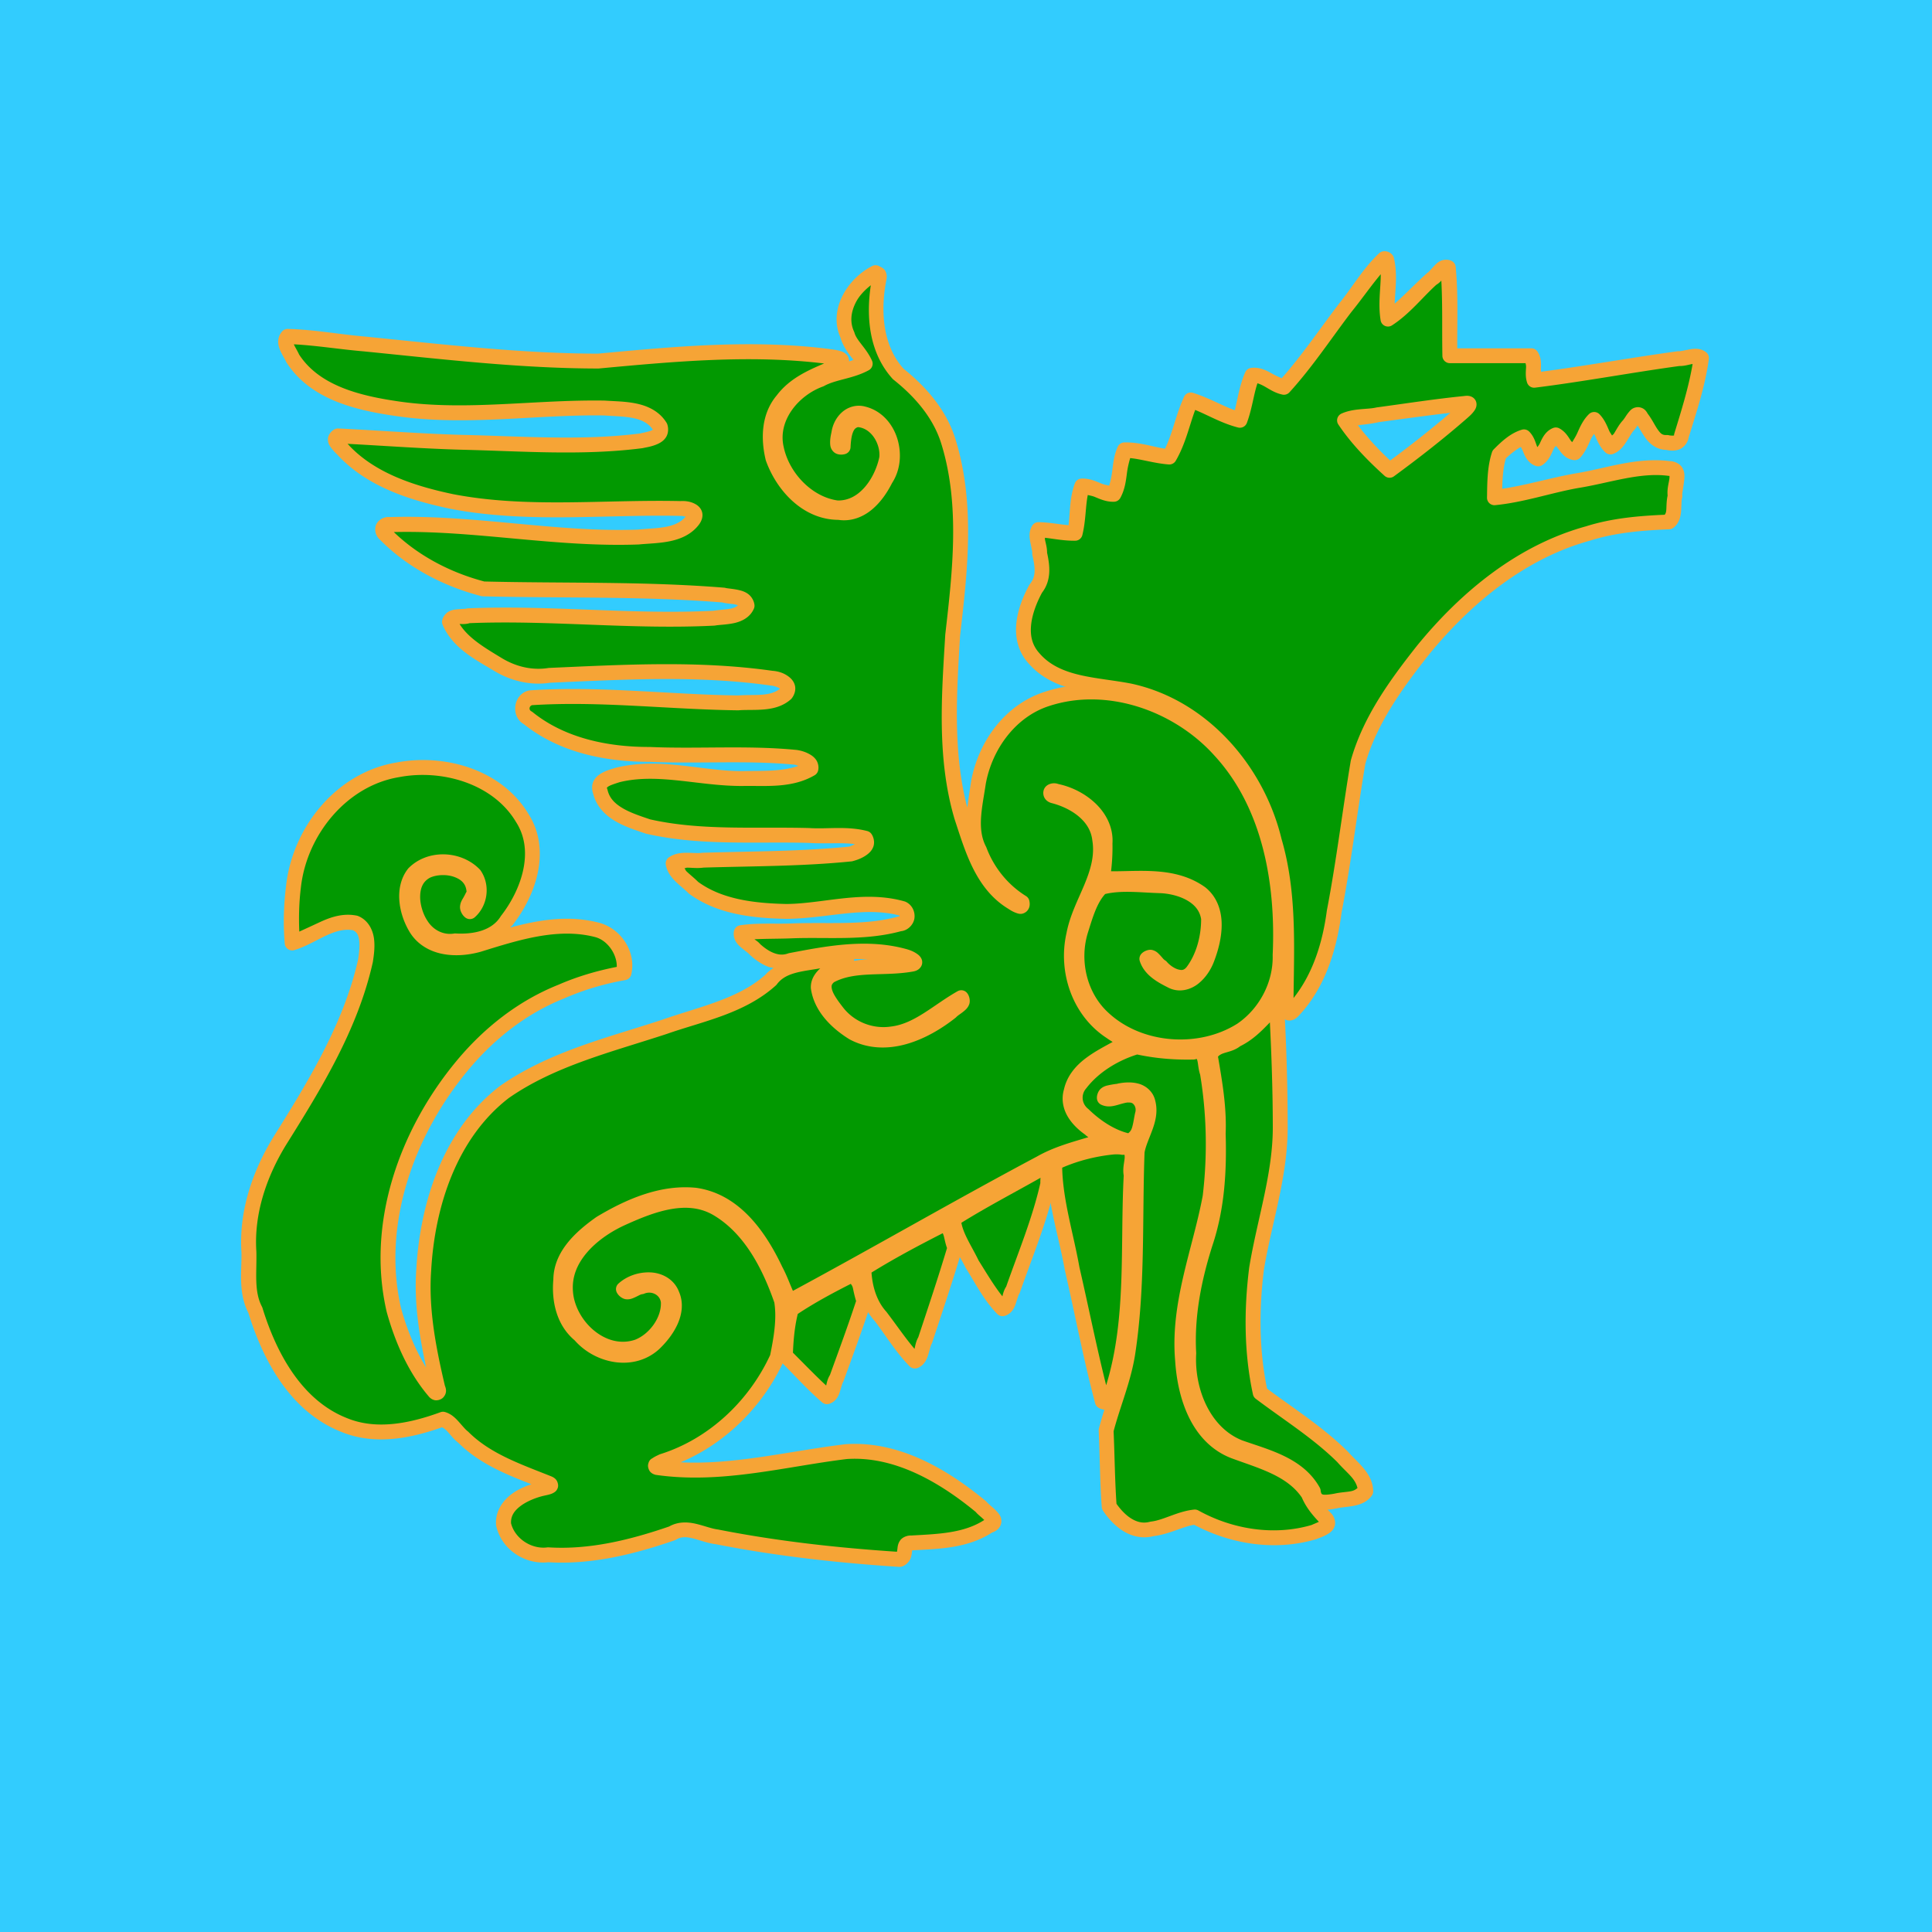 <?xml version="1.0" encoding="UTF-8" standalone="no"?>
<svg
   width="512"
   height="512"
   viewBox="0 0 135.467 135.467"
   version="1.1"
   id="svg958"
   inkscape:version="1.2.2 (b0a84865, 2022-12-01)"
   sodipodi:docname="nog.svg"
   xmlns:inkscape="http://www.inkscape.org/namespaces/inkscape"
   xmlns:sodipodi="http://sodipodi.sourceforge.net/DTD/sodipodi-0.dtd"
   xmlns="http://www.w3.org/2000/svg"
   xmlns:svg="http://www.w3.org/2000/svg"
   xmlns:rdf="http://www.w3.org/1999/02/22-rdf-syntax-ns#"
   xmlns:cc="http://creativecommons.org/ns#"
   xmlns:dc="http://purl.org/dc/elements/1.1/">
  <defs
     id="defs952" />
  <sodipodi:namedview
     id="base"
     pagecolor="#ffffff"
     bordercolor="#666666"
     borderopacity="1.0"
     inkscape:pageopacity="0.0"
     inkscape:pageshadow="2"
     inkscape:zoom="1.1699217"
     inkscape:cx="256.00003"
     inkscape:cy="256.00003"
     inkscape:document-units="px"
     inkscape:current-layer="layer1"
     inkscape:document-rotation="0"
     showgrid="false"
     fit-margin-top="0"
     fit-margin-left="0"
     fit-margin-right="0"
     fit-margin-bottom="0"
     inkscape:window-width="1440"
     inkscape:window-height="819"
     inkscape:window-x="0"
     inkscape:window-y="25"
     inkscape:window-maximized="0"
     inkscape:showpageshadow="2"
     inkscape:pagecheckerboard="0"
     inkscape:deskcolor="#d1d1d1" />
  <g
     inkscape:label="Layer 1"
     inkscape:groupmode="layer"
     id="layer1"
     transform="translate(-103.88,-43.46)">
    <rect
       y="43.46"
       x="103.88"
       height="135.467"
       width="135.467"
       id="rect1051-2"
       style="fill:#32ccfe;fill-opacity:1;stroke:none;stroke-width:1;stroke-linecap:round;stroke-linejoin:round;stroke-miterlimit:4;stroke-dasharray:none;stroke-opacity:1;paint-order:normal;stop-color:#000000" />
    <g
       transform="matrix(1.041,0,0,1.041,-299.037,195.148)"
       id="g1177"
       style="stroke-width:0.961">
      <g
         id="g1085"
         transform="matrix(0.265,0,0,0.265,164.798,-30.994)"
         style="opacity:1;stroke-width:0.961">
        <path
           style="color:#000000;font-style:normal;font-variant:normal;font-weight:normal;font-stretch:normal;font-size:medium;line-height:normal;font-family:sans-serif;font-variant-ligatures:normal;font-variant-position:normal;font-variant-caps:normal;font-variant-numeric:normal;font-variant-alternates:normal;font-variant-east-asian:normal;font-feature-settings:normal;font-variation-settings:normal;text-indent:0;text-align:start;text-decoration:none;text-decoration-line:none;text-decoration-style:solid;text-decoration-color:#000000;letter-spacing:normal;word-spacing:normal;text-transform:none;writing-mode:lr-tb;direction:ltr;text-orientation:mixed;dominant-baseline:auto;baseline-shift:baseline;text-anchor:start;white-space:normal;shape-padding:0;shape-margin:0;inline-size:0;clip-rule:nonzero;display:inline;overflow:visible;visibility:visible;isolation:auto;mix-blend-mode:normal;color-interpolation:sRGB;color-interpolation-filters:linearRGB;solid-color:#000000;solid-opacity:1;vector-effect:none;fill:#029901;fill-opacity:1;fill-rule:nonzero;stroke:none;stroke-width:3.632;stroke-linecap:round;stroke-linejoin:round;stroke-miterlimit:4;stroke-dasharray:none;stroke-dashoffset:0;stroke-opacity:1;color-rendering:auto;image-rendering:auto;shape-rendering:auto;text-rendering:auto;enable-background:accumulate;stop-color:#000000;stop-opacity:1"
           d="m 1061.222,-363.603 c -5.402,2.75 -9.989,9.694 -7.181,15.793 0.803,2.857 3.401,4.8 4.547,7.349 -3.487,1.897 -7.812,2.038 -11.369,4.017 -6.949,2.487 -12.871,9.667 -11.245,17.344 1.472,7.447 7.789,14.287 15.461,15.303 6.807,0.214 11.4,-6.612 12.615,-12.618 0.542,-4.389 -2.801,-9.705 -7.444,-9.88 -3.184,0.603 -3.521,4.462 -3.634,6.98 -2.174,0.698 -1.235,-2.391 -1.082,-3.534 0.459,-2.944 2.982,-5.778 6.204,-4.89 6.918,1.654 9.383,11.024 5.711,16.617 -2.231,4.456 -6.29,9.367 -11.867,8.481 -8.014,0.046 -14.257,-6.683 -16.811,-13.79 -1.204,-5.004 -1.052,-10.666 2.402,-14.759 3.647,-4.88 9.718,-6.89 15.038,-9.246 0.805,-1.724 -2.286,-1.578 -3.317,-1.89 -19.46,-2.486 -39.146,-0.599 -58.539,1.2 -19.89,-0.026 -39.704,-2.392 -59.482,-4.358 -6.467,-0.544 -12.981,-1.775 -19.428,-1.929 -1.517,1.616 0.655,4.037 1.307,5.649 5.768,8.907 17.095,11.402 26.917,12.802 17.404,2.467 34.902,-0.532 52.335,-0.233 4.82,0.35 11.21,0.026 14.118,4.735 0.921,2.706 -3.027,3.194 -4.822,3.603 -15.092,1.935 -30.554,0.712 -45.779,0.368 -10.438,-0.294 -20.914,-1.124 -31.28,-1.623 -1.939,0.929 0.786,2.833 1.452,3.754 7.132,7.539 17.535,10.829 27.424,12.912 19.21,3.709 38.86,1.35 58.218,1.788 1.618,-0.075 4.852,0.541 3.162,2.901 -3.135,4.207 -9.197,3.878 -13.912,4.352 -21.126,0.784 -42.13,-3.868 -63.282,-3.176 -1.663,-0.294 -2.382,1.588 -1.039,2.547 6.739,6.831 15.64,11.416 24.844,13.815 20.358,0.512 40.839,-0.074 61.109,1.571 1.875,0.527 5.62,0.133 5.979,2.69 -1.338,3.127 -5.731,2.705 -8.418,3.18 -20.781,1.06 -41.625,-1.485 -62.423,-0.615 -1.437,0.498 -4.366,-0.33 -4.792,1.556 2.219,5.228 7.774,8.063 12.397,10.874 3.923,2.35 8.461,3.43 13.009,2.712 18.818,-0.822 37.876,-1.939 56.553,0.732 1.942,0.131 5.317,1.608 3.548,3.942 -3.211,2.88 -8.156,1.993 -12.122,2.325 -17.59,-0.214 -35.216,-2.461 -52.809,-1.295 -2.361,0.555 -2.855,3.964 -0.63,5.124 8.673,6.991 20.054,9.293 30.966,9.27 12.356,0.537 24.892,-0.464 37.13,0.744 1.368,0.205 4.268,1.142 3.813,2.916 -5.155,3.014 -11.472,2.358 -17.244,2.473 -10.605,0.093 -21.416,-3.541 -31.952,-0.886 -1.9,0.637 -5.418,1.423 -4.33,4.214 1.26,5.451 7.55,7.311 12.199,8.884 13.361,3.019 27.214,1.886 40.803,2.256 4.771,0.325 9.786,-0.497 14.379,0.706 1.411,2.157 -2.047,3.554 -3.719,3.998 -12.435,1.267 -25.059,1.193 -37.581,1.579 -2.418,0.366 -5.453,-0.611 -7.558,0.833 0.467,2.659 3.422,4.329 5.21,6.197 6.702,4.917 15.498,5.824 23.576,5.993 9.827,-0.068 19.835,-3.471 29.519,-0.727 1.789,0.828 1.494,3.809 -0.714,3.879 -8.834,2.45 -18.331,1.433 -27.478,1.793 -4.25,0.172 -8.609,-0.174 -12.801,0.443 -0.378,1.886 2.375,2.914 3.415,4.203 2.438,2.266 5.722,4.101 9.117,2.862 9.58,-1.831 19.687,-3.715 29.245,-0.969 0.784,0.246 3.729,1.507 1.505,1.936 -6.863,1.217 -14.524,-0.531 -20.849,2.998 -3.216,2.61 0,6.634 1.835,9.01 3.254,4.309 8.703,6.501 14.037,5.702 6.819,-0.808 11.895,-5.989 17.612,-9.209 1.313,1.399 -1.914,2.689 -2.635,3.628 -6.846,5.395 -16.484,9.775 -24.859,5.302 -4.088,-2.535 -8.151,-6.523 -8.853,-11.479 -0.124,-4.019 4.591,-5.327 7.235,-7.002 -1.31,-1.35 -4.187,0.109 -6.103,0.053 -4.576,0.964 -10.093,0.848 -13.18,4.977 -7.448,6.734 -17.829,8.696 -27.084,11.949 -13.854,4.552 -28.509,8.08 -40.632,16.531 -13.816,10.6 -19.588,28.541 -20.522,45.354 -0.71,10.12 1.271,20.125 3.58,29.917 0.417,0.916 -0.164,1.773 -0.94,0.808 -4.977,-5.876 -8.16,-13.239 -10.209,-20.586 -5.1,-21.933 3.247,-45.184 17.363,-62.178 6.773,-8.16 15.281,-14.889 25.17,-18.821 5.103,-2.234 10.471,-3.827 15.957,-4.785 1.078,-4.582 -2.353,-9.868 -7.103,-10.961 -10.05,-2.517 -20.281,0.827 -29.837,3.795 -5.609,1.566 -12.872,1.24 -16.1,-4.433 -2.301,-3.979 -3.408,-9.798 -0.403,-13.664 4.033,-4.06 11.551,-3.715 15.428,0.335 1.928,2.81 1.265,7.247 -1.176,9.395 -1.94,-1.424 1.312,-3.41 1.037,-5.244 -0.42,-5.596 -7.644,-7.126 -11.979,-5.113 -4.957,2.572 -4.109,9.675 -1.453,13.675 1.847,2.946 5.171,4.682 8.667,4.112 4.867,0.269 10.405,-0.745 13.16,-5.233 5.534,-7.106 9.178,-17.737 3.903,-25.978 -6.284,-10.561 -20.086,-14.486 -31.674,-12.265 -14.337,2.378 -24.963,15.648 -26.496,29.742 -0.587,4.711 -0.736,9.597 -0.321,14.263 5.176,-1.542 10.259,-6.286 16.065,-5.09 3.673,1.547 3.049,6.409 2.569,9.606 -3.745,16.731 -12.88,31.559 -21.867,45.919 -5.13,8.411 -8.425,18.158 -7.766,28.108 0.12,4.991 -0.789,10.157 1.63,14.771 3.653,11.892 10.386,24.416 22.58,29.207 8.148,3.356 17.162,1.436 25.117,-1.477 2.089,0.622 3.349,3.207 5.126,4.568 5.953,5.971 14.088,8.674 21.716,11.725 1.785,0.859 -1.324,1.188 -1.925,1.395 -4.253,1.061 -9.914,3.904 -9.536,9.028 1.119,5.009 6.301,8.397 11.356,7.748 10.801,0.672 21.389,-1.967 31.517,-5.459 3.736,-2.24 7.502,0.426 11.349,0.9 15.316,3.017 30.907,4.74 46.46,5.745 2.223,-0.55 0.258,-4.539 2.987,-4.196 6.786,-0.388 13.982,-0.432 19.844,-4.401 3.147,-1.119 -1.052,-3.397 -2.139,-4.806 -9.563,-7.901 -21.43,-14.881 -34.277,-14.006 -15.942,1.935 -31.939,6.358 -48.055,4.049 -1.388,-0.478 0.943,-1.369 1.357,-1.598 12.942,-4.051 23.603,-14.139 29.189,-26.383 0.949,-4.675 1.875,-9.619 1.11,-14.371 -3.12,-9.036 -7.917,-18.457 -16.436,-23.464 -7.827,-4.547 -17.121,-0.76 -24.589,2.657 -7.161,3.37 -14.611,9.877 -13.908,18.542 0.593,8.579 9.535,16.883 18.304,13.92 4.487,-1.724 8.076,-6.571 7.825,-11.427 -0.344,-3.285 -3.923,-5.052 -6.853,-3.815 -1.399,-0.004 -3.758,2.465 -4.56,0.584 3.333,-3.019 10.431,-3.73 12.369,1.363 1.992,4.469 -1.384,9.46 -4.543,12.488 -5.546,5.065 -14.405,3.182 -19.006,-2.263 -4.082,-3.414 -5.224,-8.903 -4.754,-13.934 0.039,-6.308 5.389,-11.049 10.111,-14.401 7.106,-4.256 15.556,-7.986 24.124,-7.112 10.062,1.457 16.358,10.535 20.386,19.074 1.358,2.533 2.126,5.425 3.508,7.878 21.37,-11.466 42.433,-23.753 63.885,-35.165 4.867,-2.767 10.485,-3.878 15.703,-5.676 0.5,-1.628 -2.362,-1.758 -3.117,-2.897 -3.087,-2.128 -6.095,-5.547 -4.889,-9.577 1.236,-5.892 7.341,-8.601 12.086,-11.279 3.939,-0.896 -0.513,-2.834 -2.007,-3.894 -8.017,-5.217 -11.491,-15.546 -9.387,-24.717 1.537,-8.215 7.999,-15.394 6.587,-24.175 -0.681,-5.979 -6.261,-9.642 -11.64,-11.045 -1.458,-0.291 -0.772,-1.954 0.57,-1.226 6.199,1.244 12.895,6.337 12.427,13.229 0.071,3.025 -0.024,6.097 -0.595,9.017 8.219,0.392 17.674,-1.451 24.892,3.661 5.026,3.989 3.651,11.424 1.657,16.666 -1.256,3.391 -4.839,7.638 -8.869,5.749 -2.477,-1.254 -5.574,-3.001 -6.448,-5.709 1.175,-1.58 2.583,1.591 3.646,1.996 1.883,2.219 5.611,4.054 7.907,1.321 2.891,-3.802 4.189,-8.849 4.152,-13.584 -0.839,-5.719 -7.191,-8.136 -12.31,-8.316 -4.97,-0.145 -10.185,-0.965 -15.033,0.38 -2.922,2.871 -3.971,7.239 -5.181,11.068 -2.398,7.84 -0.255,16.884 5.936,22.387 9.274,8.474 24.454,9.491 34.968,2.778 6.145,-4.222 9.969,-11.49 9.783,-18.969 0.836,-18.228 -2.507,-38.082 -15.259,-51.956 -10.677,-11.914 -28.397,-18.243 -43.929,-13.194 -9.408,2.985 -15.803,11.877 -17.497,21.363 -0.829,5.635 -2.556,11.751 0.275,17.117 2.057,5.473 5.868,10.185 10.828,13.259 0.401,2.045 -1.856,0.375 -2.69,-0.087 -7.449,-4.612 -10.027,-13.716 -12.639,-21.556 -4.454,-14.993 -3.231,-30.904 -2.31,-46.285 1.857,-16.136 3.824,-33.043 -0.988,-48.886 -2.104,-7.171 -7.123,-12.958 -12.871,-17.522 -5.927,-6.538 -6.48,-16.062 -4.829,-24.339 0.118,-0.617 -0.118,-1.482 -0.91,-1.384 z"
           id="path1087" />
        <path
           style="color:#000000;font-style:normal;font-variant:normal;font-weight:normal;font-stretch:normal;font-size:medium;line-height:normal;font-family:sans-serif;font-variant-ligatures:normal;font-variant-position:normal;font-variant-caps:normal;font-variant-numeric:normal;font-variant-alternates:normal;font-variant-east-asian:normal;font-feature-settings:normal;font-variation-settings:normal;text-indent:0;text-align:start;text-decoration:none;text-decoration-line:none;text-decoration-style:solid;text-decoration-color:#000000;letter-spacing:normal;word-spacing:normal;text-transform:none;writing-mode:lr-tb;direction:ltr;text-orientation:mixed;dominant-baseline:auto;baseline-shift:baseline;text-anchor:start;white-space:normal;shape-padding:0;shape-margin:0;inline-size:0;clip-rule:nonzero;display:inline;overflow:visible;visibility:visible;isolation:auto;mix-blend-mode:normal;color-interpolation:sRGB;color-interpolation-filters:linearRGB;solid-color:#000000;solid-opacity:1;vector-effect:none;fill:#f6a436;fill-opacity:1;fill-rule:nonzero;stroke:none;stroke-width:3.632;stroke-linecap:round;stroke-linejoin:round;stroke-miterlimit:4;stroke-dasharray:none;stroke-dashoffset:0;stroke-opacity:1;color-rendering:auto;image-rendering:auto;shape-rendering:auto;text-rendering:auto;enable-background:accumulate;stop-color:#000000;stop-opacity:1"
           d="m 1061.186,-365.492 a 1.89,1.89 0 0 0 -0.193,0.014 1.89,1.89 0 0 0 -0.627,0.191 c -3.081,1.569 -5.819,4.227 -7.49,7.455 -1.649,3.187 -2.199,7.058 -0.596,10.67 0.763,2.567 2.18,4.247 3.336,5.732 -0.362,0.123 -0.726,0.26 -1.109,0.371 -0.027,-0.578 -0.178,-1.147 -0.516,-1.557 -0.635,-0.771 -1.327,-0.962 -1.896,-1.117 -1.139,-0.31 -2.361,-0.42 -2.297,-0.4 a 1.89,1.89 0 0 0 -0.309,-0.066 c -19.702,-2.517 -39.489,-0.614 -58.844,1.182 -19.719,-0.031 -39.449,-2.38 -59.229,-4.346 a 1.89,1.89 0 0 0 -0.029,-0.004 c -6.336,-0.533 -12.884,-1.775 -19.541,-1.934 a 1.89,1.89 0 0 0 -1.422,0.596 c -0.695,0.74 -1.04,1.761 -1.039,2.633 8.3e-4,0.871 0.247,1.599 0.521,2.234 0.548,1.271 1.275,2.349 1.451,2.783 a 1.89,1.89 0 0 0 0.164,0.318 c 6.294,9.719 18.305,12.231 28.236,13.646 a 1.89,1.89 0 0 0 0.002,0 c 17.771,2.519 35.338,-0.501 52.516,-0.213 2.497,0.179 5.189,0.2 7.463,0.689 2.152,0.463 3.756,1.303 4.875,2.898 -0.057,0.049 -0.081,0.092 -0.328,0.207 -0.694,0.324 -1.945,0.556 -2.961,0.785 -14.8,1.885 -30.132,0.692 -45.394,0.346 h -0.012 c -10.37,-0.292 -20.829,-1.121 -31.23,-1.621 a 1.89,1.89 0 0 0 -0.908,0.182 c -0.867,0.415 -1.736,1.462 -1.758,2.514 -0.022,1.052 0.43,1.688 0.803,2.193 0.746,1.01 1.714,1.89 1.691,1.859 a 1.89,1.89 0 0 0 0.16,0.191 c 7.574,8.006 18.386,11.351 28.406,13.461 a 1.89,1.89 0 0 0 0.031,0.008 c 19.592,3.783 39.358,1.387 58.533,1.82 a 1.89,1.89 0 0 0 0.131,0 c 0.332,-0.015 0.76,0.105 1.184,0.197 -1.188,1.354 -2.78,2.123 -4.846,2.539 -2.23,0.449 -4.825,0.498 -7.281,0.74 -20.791,0.765 -41.781,-3.878 -63.238,-3.176 l 0.393,0.027 c -1.558,-0.276 -3.197,0.613 -3.734,1.967 -0.537,1.354 -0.01,3.066 1.268,3.979 l -0.248,-0.211 c 7.026,7.122 16.227,11.844 25.713,14.316 a 1.89,1.89 0 0 0 0.43,0.06 c 20.426,0.513 40.873,-0.067 61.004,1.566 l -0.359,-0.065 c 1.371,0.385 2.705,0.384 3.635,0.604 0.28,0.066 0.374,0.134 0.531,0.205 -0.403,0.35 -0.923,0.617 -1.777,0.801 -1.274,0.274 -2.896,0.304 -4.445,0.555 -20.553,1.045 -41.38,-1.493 -62.373,-0.615 a 1.89,1.89 0 0 0 -0.539,0.102 c -0.037,0.013 -1.13,0.049 -2.334,0.162 -0.602,0.057 -1.288,0.151 -2.021,0.553 -0.733,0.401 -1.446,1.255 -1.662,2.209 a 1.89,1.89 0 0 0 0.104,1.156 c 2.567,6.045 8.625,8.995 13.156,11.75 a 1.89,1.89 0 0 0 0.01,0.006 c 4.255,2.549 9.247,3.751 14.275,2.957 l -0.213,0.021 c 18.837,-0.823 37.777,-1.921 56.203,0.715 a 1.89,1.89 0 0 0 0.141,0.016 c 0.569,0.038 1.717,0.426 2.129,0.748 0.064,0.05 0.024,0.006 0.051,0.035 -1.149,0.927 -2.61,1.353 -4.441,1.508 -1.888,0.159 -4.036,0.041 -6.162,0.201 -17.444,-0.212 -35.121,-2.473 -52.957,-1.291 a 1.89,1.89 0 0 0 -0.307,0.045 c -3.982,0.937 -4.745,6.727 -1.072,8.641 l -0.312,-0.205 c 9.136,7.365 20.957,9.706 32.129,9.686 12.469,0.537 24.927,-0.441 36.897,0.732 0.218,0.034 0.558,0.193 0.889,0.295 -4.123,1.466 -9.063,1.229 -14.08,1.328 0,2e-5 0,-1e-5 -0.01,0 -10.161,0.088 -21.166,-3.658 -32.393,-0.828 a 1.89,1.89 0 0 0 -0.139,0.041 c -0.839,0.281 -2.327,0.622 -3.699,1.496 -0.686,0.437 -1.4,1.061 -1.812,2.012 -0.401,0.925 -0.371,2.072 0.006,3.098 0.819,3.249 3.136,5.465 5.656,6.93 2.569,1.493 5.422,2.368 7.715,3.145 a 1.89,1.89 0 0 0 0.19,0.053 c 13.734,3.103 27.719,1.937 41.168,2.303 l -0.078,-0.004 c 4.213,0.287 8.269,-0.132 11.859,0.307 -0.513,0.248 -1.02,0.518 -1.459,0.643 -12.237,1.232 -24.75,1.173 -37.252,1.559 a 1.89,1.89 0 0 0 -0.225,0.019 c -0.847,0.128 -2.136,0.012 -3.588,-0.008 -1.452,-0.02 -3.19,0.078 -4.756,1.152 a 1.89,1.89 0 0 0 -0.793,1.885 c 0.339,1.932 1.521,3.332 2.66,4.43 1.14,1.098 2.318,1.987 3.047,2.748 a 1.89,1.89 0 0 0 0.246,0.217 c 7.248,5.317 16.463,6.188 24.654,6.359 a 1.89,1.89 0 0 0 0.053,0 c 10.157,-0.07 19.84,-3.243 28.732,-0.836 0.029,0.041 0.06,0.076 0.047,0.166 -0.019,0.127 0.211,0.035 -0.047,0.043 a 1.89,1.89 0 0 0 -0.445,0.066 c -8.368,2.32 -17.709,1.359 -27.047,1.727 -4.095,0.166 -8.52,-0.197 -13,0.463 a 1.89,1.89 0 0 0 -1.578,1.498 c -0.188,0.937 0.051,1.907 0.447,2.59 0.396,0.683 0.892,1.151 1.359,1.547 0.934,0.792 1.828,1.422 1.99,1.623 a 1.89,1.89 0 0 0 0.186,0.199 c 1.343,1.248 2.945,2.418 4.816,3.127 0.386,0.146 0.83,0.159 1.24,0.258 -0.76,0.573 -1.556,1.079 -2.178,1.91 l 0.246,-0.271 c -6.936,6.27 -16.997,8.247 -26.443,11.568 -13.743,4.513 -28.59,8.053 -41.086,16.764 a 1.89,1.89 0 0 0 -0.07,0.051 c -14.424,11.066 -20.297,29.559 -21.256,46.721 -1.4e-4,0.002 1.3e-4,0.004 0,0.006 -0.593,8.471 0.785,16.714 2.506,24.793 -2.833,-4.59 -4.895,-9.768 -6.355,-14.992 -4.913,-21.192 3.182,-43.89 16.982,-60.504 a 1.89,1.89 0 0 0 0,-0.002 c 6.602,-7.954 14.867,-14.475 24.414,-18.271 a 1.89,1.89 0 0 0 0.061,-0.025 c 4.959,-2.171 10.181,-3.721 15.523,-4.654 a 1.89,1.89 0 0 0 1.516,-1.43 c 1.357,-5.766 -2.663,-11.883 -8.514,-13.232 -7.605,-1.896 -15.124,-0.618 -22.266,1.316 0.232,-0.303 0.543,-0.486 0.752,-0.822 2.883,-3.734 5.277,-8.33 6.283,-13.211 1.015,-4.922 0.58,-10.194 -2.346,-14.785 -6.804,-11.406 -21.368,-15.477 -33.621,-13.135 -15.287,2.552 -26.407,16.494 -28.033,31.379 -0.601,4.828 -0.755,9.835 -0.326,14.652 a 1.89,1.89 0 0 0 2.422,1.643 c 2.934,-0.874 5.544,-2.503 8.053,-3.67 2.431,-1.131 4.638,-1.769 6.877,-1.377 0.999,0.488 1.382,1.227 1.564,2.582 0.191,1.42 -0.032,3.264 -0.266,4.83 -3.664,16.294 -12.634,30.925 -21.604,45.256 a 1.89,1.89 0 0 0 -0.012,0.019 c -5.28,8.658 -8.73,18.77 -8.039,29.215 l -0.004,-0.078 c 0.114,4.73 -0.933,10.303 1.846,15.604 l -0.133,-0.322 c 3.733,12.153 10.672,25.281 23.676,30.4 8.524,3.508 17.652,1.638 25.592,-1.172 0.425,0.213 0.896,0.526 1.508,1.211 0.721,0.807 1.516,1.859 2.654,2.748 5.337,5.289 12.063,7.982 18.547,10.516 -1.785,0.613 -3.614,1.404 -5.223,2.66 -2.211,1.727 -3.994,4.388 -3.752,7.666 a 1.89,1.89 0 0 0 0.039,0.273 c 1.351,6.044 7.401,9.985 13.441,9.209 l -0.357,0.012 c 11.183,0.695 22.015,-2.031 32.25,-5.559 a 1.89,1.89 0 0 0 0.355,-0.164 c 1.345,-0.806 2.546,-0.747 4.229,-0.35 1.682,0.397 3.64,1.223 5.914,1.504 15.379,3.022 31.007,4.75 46.574,5.756 a 1.89,1.89 0 0 0 0.574,-0.053 c 1.136,-0.281 2.021,-1.281 2.332,-2.092 0.311,-0.811 0.336,-1.476 0.395,-1.941 0.014,-0.114 -0.01,-0.036 0.012,-0.117 6.566,-0.372 13.97,-0.422 20.311,-4.521 0.535,-0.194 1.031,-0.431 1.476,-0.848 0.457,-0.427 0.828,-1.112 0.883,-1.783 0.109,-1.342 -0.577,-2.095 -1.104,-2.684 -0.527,-0.589 -1.103,-1.069 -1.596,-1.494 -0.493,-0.425 -0.91,-0.831 -0.973,-0.912 a 1.89,1.89 0 0 0 -0.293,-0.301 c -9.733,-8.042 -22.004,-15.362 -35.609,-14.436 a 1.89,1.89 0 0 0 -0.1,0.01 c -14.163,1.719 -28.083,5.263 -41.83,4.592 11.637,-4.907 21.065,-14.459 26.268,-25.863 A 1.89,1.89 0 0 0 1038.086,-87.5 c 0.813,-4.006 1.593,-8.356 1.307,-12.77 a 1.89,1.89 0 0 0 0.822,-0.223 c 21.41,-11.488 42.47,-23.773 63.879,-35.162 a 1.89,1.89 0 0 0 0.047,-0.025 c 4.513,-2.565 9.999,-3.677 15.385,-5.533 a 1.89,1.89 0 0 0 1.191,-1.232 c 0.276,-0.897 0.012,-2.079 -0.51,-2.723 -0.522,-0.644 -1.073,-0.917 -1.531,-1.148 -0.916,-0.464 -1.52,-0.943 -1.309,-0.625 a 1.89,1.89 0 0 0 -0.502,-0.512 c -1.39,-0.958 -2.725,-2.205 -3.512,-3.5 -0.787,-1.295 -1.078,-2.518 -0.641,-3.979 a 1.89,1.89 0 0 0 0.039,-0.154 c 0.501,-2.391 1.959,-4.143 4.029,-5.734 2.052,-1.578 4.655,-2.887 7.074,-4.25 0.402,-0.113 0.802,-0.214 1.16,-0.414 0.496,-0.277 1.055,-0.733 1.316,-1.482 0.044,-0.126 -0.051,-0.213 -0.031,-0.34 9.271,3.885 20.462,3.167 28.975,-2.268 a 1.89,1.89 0 0 0 0.053,-0.035 c 6.668,-4.581 10.789,-12.397 10.6,-20.537 0.833,-18.495 -2.529,-38.833 -15.752,-53.223 -11.147,-12.426 -29.528,-19.03 -45.893,-13.717 0,4.5e-4 0,0.002 0,0.002 -10.202,3.239 -16.981,12.737 -18.783,22.83 a 1.89,1.89 0 0 0 -0.01,0.057 c -0.296,2.009 -0.653,4.284 -0.947,6.533 -3.685,-14.001 -2.716,-28.947 -1.834,-43.67 1.854,-16.109 3.889,-33.257 -1.062,-49.566 -2.23,-7.59 -7.451,-13.59 -13.301,-18.277 -5.33,-5.904 -5.934,-14.759 -4.356,-22.672 a 1.89,1.89 0 0 0 0,-0.014 c 0.134,-0.697 0.116,-1.388 -0.285,-2.174 -0.244,-0.478 -0.811,-0.876 -1.447,-1.148 a 1.89,1.89 0 0 0 -1.07,-0.307 z m -1.172,5.09 c -1.224,8.129 -0.423,17.206 5.547,23.791 a 1.89,1.89 0 0 0 0.227,0.211 c 5.559,4.413 10.279,9.919 12.232,16.574 a 1.89,1.89 0 0 0 0.01,0.018 c 4.662,15.348 2.775,31.983 0.918,48.121 a 1.89,1.89 0 0 0 -0.01,0.102 c -0.92,15.359 -2.2,31.502 2.385,46.936 a 1.89,1.89 0 0 0 0.019,0.06 c 2.591,7.777 5.208,17.469 13.438,22.564 a 1.89,1.89 0 0 0 0.078,0.047 c 0.205,0.114 1.032,0.735 2.092,1.111 0.53,0.188 1.43,0.546 2.5,-0.242 0.535,-0.394 0.831,-1.035 0.912,-1.521 0.082,-0.487 0.035,-0.881 -0.043,-1.277 a 1.89,1.89 0 0 0 -0.859,-1.244 c -4.593,-2.847 -8.142,-7.229 -10.055,-12.316 a 1.89,1.89 0 0 0 -0.098,-0.219 c -2.4,-4.549 -0.938,-10.117 -0.082,-15.914 1.589,-8.872 7.597,-17.151 16.205,-19.883 a 1.89,1.89 0 0 0 0.012,-0.004 c 14.689,-4.775 31.732,1.27 41.938,12.658 a 1.89,1.89 0 0 0 0.018,0.018 c 12.255,13.334 15.584,32.655 14.762,50.59 a 1.89,1.89 0 0 0 0,0.135 c 0.169,6.796 -3.344,13.486 -8.941,17.344 -9.745,6.202 -24.081,5.229 -32.645,-2.596 a 1.89,1.89 0 0 0 -0.019,-0.018 c -5.581,-4.961 -7.568,-13.263 -5.387,-20.41 1.182,-3.739 2.237,-7.511 4.408,-9.9 4.2,-1.009 9.002,-0.368 13.935,-0.223 2.29,0.08 4.902,0.691 6.883,1.83 1.946,1.119 3.228,2.615 3.582,4.771 0,4.311 -1.202,8.879 -3.713,12.211 -0.677,0.791 -1.194,0.83 -2.143,0.572 -0.961,-0.261 -2.142,-1.082 -2.852,-1.918 a 1.89,1.89 0 0 0 -0.769,-0.543 c 0.372,0.141 0.119,0.06 -0.127,-0.211 -0.246,-0.271 -0.569,-0.672 -0.975,-1.086 -0.405,-0.414 -0.864,-0.924 -1.826,-1.174 -0.962,-0.25 -2.324,0.33 -2.906,1.113 a 1.89,1.89 0 0 0 -0.281,1.709 c 1.202,3.723 4.85,5.528 7.393,6.814 a 1.89,1.89 0 0 0 0.051,0.025 c 2.703,1.266 5.544,0.406 7.461,-1.133 1.915,-1.537 3.238,-3.664 3.981,-5.666 1.05,-2.762 1.963,-6.11 1.924,-9.486 -0.04,-3.38 -1.149,-6.92 -4.176,-9.322 a 1.89,1.89 0 0 0 -0.084,-0.061 c -7.394,-5.236 -16.324,-3.955 -23.857,-4.006 0.292,-2.402 0.415,-4.817 0.359,-7.176 v 0.172 c 0.277,-4.085 -1.602,-7.648 -4.291,-10.225 -2.689,-2.576 -6.191,-4.29 -9.65,-4.984 l 0.529,0.191 c -1.32,-0.715 -3.337,-0.313 -3.969,1.139 -0.316,0.726 -0.258,1.656 0.195,2.357 0.453,0.702 1.202,1.098 1.934,1.244 l -0.107,-0.023 c 2.455,0.64 4.956,1.812 6.832,3.414 1.876,1.603 3.127,3.56 3.406,6.016 a 1.89,1.89 0 0 0 0.014,0.086 c 0.622,3.864 -0.477,7.455 -2.066,11.273 -1.586,3.81 -3.664,7.758 -4.506,12.227 -2.25,9.896 1.453,20.964 10.19,26.662 0.557,0.391 0.984,0.662 1.539,1.004 -2.192,1.213 -4.712,2.501 -6.994,4.256 -2.45,1.884 -4.63,4.404 -5.389,7.844 -0.748,2.553 -0.147,5.04 1.033,6.982 1.187,1.954 2.899,3.479 4.596,4.648 l -0.502,-0.51 c 0.344,0.519 0.718,0.734 1.084,0.988 -4.277,1.292 -8.789,2.487 -13.027,4.896 -20.882,11.11 -41.363,23.001 -62.07,34.164 -0.838,-1.895 -1.548,-3.921 -2.711,-6.098 -4.134,-8.743 -10.765,-18.483 -21.793,-20.08 a 1.89,1.89 0 0 0 -0.08,-0.01 c -9.233,-0.942 -18.032,3.026 -25.287,7.371 a 1.89,1.89 0 0 0 -0.123,0.08 c -4.844,3.438 -10.815,8.531 -10.898,15.863 -0.484,5.409 0.737,11.523 5.406,15.443 5.285,6.019 15.131,8.054 21.51,2.229 a 1.89,1.89 0 0 0 0.033,-0.031 c 1.711,-1.64 3.484,-3.786 4.617,-6.287 1.125,-2.484 1.594,-5.458 0.361,-8.277 -1.264,-3.258 -4.395,-4.8 -7.342,-4.898 -2.961,-0.099 -5.933,0.939 -8.039,2.848 a 1.89,1.89 0 0 0 -0.471,2.143 c 0.39,0.915 1.466,1.753 2.418,1.842 0.952,0.088 1.596,-0.203 2.141,-0.443 0.545,-0.24 1.004,-0.496 1.352,-0.658 0.347,-0.163 0.592,-0.175 0.385,-0.176 a 1.89,1.89 0 0 0 0.74,-0.15 c 1.812,-0.765 3.982,0.257 4.223,2.229 0.167,3.837 -2.911,8.063 -6.572,9.49 -3.68,1.228 -7.377,0.138 -10.381,-2.312 -3.014,-2.458 -5.142,-6.275 -5.396,-9.955 a 1.89,1.89 0 0 0 0,-0.021 c -0.305,-3.758 1.123,-7.022 3.559,-9.879 2.435,-2.856 5.883,-5.206 9.268,-6.799 7.9e-4,-3.6e-4 10e-4,-0.002 0.002,-0.002 3.7,-1.692 7.763,-3.417 11.709,-4.168 3.952,-0.752 7.691,-0.56 11.127,1.436 7.83,4.606 12.464,13.46 15.521,22.246 0.649,4.204 -0.139,8.792 -1.055,13.324 -5.392,11.702 -15.631,21.355 -27.945,25.209 a 1.89,1.89 0 0 0 -0.35,0.15 c 0.1,-0.055 -0.2,0.091 -0.488,0.23 -0.288,0.139 -0.635,0.311 -1.008,0.562 -0.373,0.252 -0.992,0.425 -1.234,1.682 -0.121,0.628 0.175,1.484 0.572,1.895 0.397,0.41 0.764,0.554 1.1,0.67 a 1.89,1.89 0 0 0 0.348,0.084 c 16.602,2.378 32.755,-2.119 48.484,-4.035 12.077,-0.809 23.529,5.823 32.912,13.576 l -0.291,-0.301 c 0.481,0.623 0.994,1.03 1.496,1.463 0.328,0.283 0.559,0.512 0.814,0.754 -5.237,3.409 -11.882,3.563 -18.629,3.949 l 0.344,0.012 c -1.104,-0.138 -2.478,0.354 -3.088,1.225 -0.61,0.871 -0.635,1.622 -0.705,2.18 -0.047,0.374 -0.08,0.519 -0.115,0.707 -15.227,-1.008 -30.463,-2.696 -45.41,-5.641 a 1.89,1.89 0 0 0 -0.133,-0.021 c -1.571,-0.194 -3.418,-0.937 -5.514,-1.432 -2.096,-0.494 -4.647,-0.647 -7.039,0.787 l 0.357,-0.166 c -10.023,3.455 -20.367,6.007 -30.785,5.359 a 1.89,1.89 0 0 0 -0.357,0.012 c -4.015,0.516 -8.24,-2.249 -9.205,-6.141 -0.081,-1.771 0.737,-3.074 2.283,-4.281 1.588,-1.241 3.866,-2.164 5.799,-2.646 a 1.89,1.89 0 0 0 0.158,-0.047 c -0.179,0.062 0.214,-0.044 0.58,-0.121 0.366,-0.077 0.803,-0.169 1.273,-0.33 0.235,-0.081 0.48,-0.172 0.779,-0.355 0.299,-0.184 0.762,-0.469 1.012,-1.244 0.249,-0.775 -0.13,-1.723 -0.492,-2.115 -0.362,-0.392 -0.682,-0.555 -1.023,-0.719 a 1.89,1.89 0 0 0 -0.117,-0.051 c -7.701,-3.08 -15.533,-5.741 -21.08,-11.305 a 1.89,1.89 0 0 0 -0.189,-0.166 c -0.601,-0.46 -1.324,-1.355 -2.186,-2.32 -0.862,-0.965 -1.918,-2.073 -3.549,-2.559 a 1.89,1.89 0 0 0 -1.189,0.037 c -7.774,2.847 -16.289,4.576 -23.748,1.504 a 1.89,1.89 0 0 0 -0.029,-0.012 c -11.372,-4.467 -17.894,-16.379 -21.465,-28.004 a 1.89,1.89 0 0 0 -0.133,-0.322 c -2.059,-3.928 -1.288,-8.688 -1.414,-13.939 a 1.89,1.89 0 0 0 -0.004,-0.078 c -0.625,-9.446 2.51,-18.821 7.482,-26.98 l 0.01,-0.016 c 7.6e-4,-0.001 10e-4,-0.003 0.002,-0.004 8.989,-14.362 18.264,-29.36 22.098,-46.49 a 1.89,1.89 0 0 0 0.025,-0.131 c 0.243,-1.619 0.57,-3.776 0.277,-5.955 -0.293,-2.179 -1.458,-4.611 -3.982,-5.674 a 1.89,1.89 0 0 0 -0.352,-0.109 c -3.493,-0.72 -6.669,0.364 -9.447,1.656 -1.916,0.891 -3.536,1.645 -5.199,2.396 -0.154,-3.687 -0.063,-7.455 0.396,-11.141 a 1.89,1.89 0 0 0 0.004,-0.029 c 1.446,-13.288 11.56,-25.867 24.926,-28.084 a 1.89,1.89 0 0 0 0.047,-0.008 c 10.912,-2.091 23.926,1.684 29.693,11.377 a 1.89,1.89 0 0 0 0.033,0.051 c 2.332,3.643 2.712,7.796 1.842,12.016 -0.87,4.219 -3.035,8.432 -5.645,11.783 a 1.89,1.89 0 0 0 -0.119,0.174 c -2.231,3.634 -6.919,4.584 -11.445,4.334 a 1.89,1.89 0 0 0 -0.408,0.021 c -2.707,0.441 -5.28,-0.886 -6.762,-3.25 a 1.89,1.89 0 0 0 -0.027,-0.041 c -1.094,-1.647 -1.875,-4.14 -1.812,-6.273 0.062,-2.118 0.756,-3.711 2.535,-4.652 1.638,-0.744 4.107,-0.868 5.996,-0.215 1.904,0.659 3.104,1.761 3.254,3.766 a 1.89,1.89 0 0 0 0.018,0.139 c -0.039,-0.262 -0.271,0.47 -0.9,1.531 -0.315,0.531 -0.706,1.167 -0.771,2.145 -0.066,0.978 0.528,2.182 1.385,2.811 a 1.89,1.89 0 0 0 2.367,-0.104 c 3.282,-2.889 4.052,-8.141 1.484,-11.883 a 1.89,1.89 0 0 0 -0.191,-0.238 c -4.684,-4.893 -13.236,-5.292 -18.135,-0.361 a 1.89,1.89 0 0 0 -0.15,0.174 c -1.853,2.384 -2.395,5.319 -2.18,8.094 0.215,2.775 1.155,5.452 2.439,7.674 1.908,3.346 5.107,5.164 8.416,5.838 3.312,0.675 6.788,0.32 9.828,-0.529 a 1.89,1.89 0 0 0 0.053,-0.016 c 9.575,-2.974 19.442,-6.115 28.816,-3.768 a 1.89,1.89 0 0 0 0.035,0.01 c 3.282,0.755 5.763,4.414 5.672,7.619 -5.084,1 -10.076,2.465 -14.834,4.545 -10.216,4.07 -18.957,10.997 -25.893,19.354 -14.423,17.363 -23.02,41.15 -17.75,63.812 a 1.89,1.89 0 0 0 0.021,0.08 c 2.093,7.504 5.351,15.101 10.557,21.262 5.1e-4,6.4e-4 10e-4,0.001 0.002,0.002 0.351,0.437 0.789,0.86 1.525,1.053 0.737,0.193 1.758,-0.115 2.258,-0.662 1,-1.094 0.786,-2.206 0.348,-3.168 l 0.119,0.35 c -2.298,-9.747 -4.222,-19.561 -3.535,-29.35 a 1.89,1.89 0 0 0 0.002,-0.027 c 0.913,-16.441 6.576,-33.796 19.75,-43.928 11.734,-8.168 26.166,-11.687 40.107,-16.268 a 1.89,1.89 0 0 0 0.037,-0.012 c 9.061,-3.185 19.764,-5.133 27.725,-12.33 a 1.89,1.89 0 0 0 0.246,-0.271 c 1.215,-1.625 2.872,-2.425 4.992,-2.977 1.812,-0.471 3.94,-0.718 6.039,-1.096 -1.309,1.224 -2.452,2.799 -2.385,4.973 a 1.89,1.89 0 0 0 0.018,0.205 c 0.824,5.819 5.36,10.113 9.727,12.82 a 1.89,1.89 0 0 0 0.105,0.061 c 4.68,2.499 9.757,2.508 14.404,1.203 4.648,-1.305 8.95,-3.877 12.516,-6.688 a 1.89,1.89 0 0 0 0.33,-0.334 c -0.107,0.14 0.145,-0.125 0.502,-0.381 0.356,-0.256 0.822,-0.568 1.293,-0.963 0.471,-0.395 1.004,-0.847 1.346,-1.725 0.341,-0.878 0.065,-2.267 -0.627,-3.004 a 1.89,1.89 0 0 0 -2.307,-0.354 c -6.055,3.41 -10.915,8.269 -16.906,8.979 a 1.89,1.89 0 0 0 -0.057,0.008 c -4.646,0.696 -9.419,-1.225 -12.248,-4.971 a 1.89,1.89 0 0 0 -0.014,-0.016 c -0.928,-1.202 -2.07,-2.719 -2.545,-3.945 -0.238,-0.613 -0.299,-1.107 -0.246,-1.443 0.047,-0.298 0.211,-0.554 0.578,-0.887 5.504,-2.948 12.737,-1.42 20.062,-2.719 a 1.89,1.89 0 0 0 0.027,-0.004 c 0.401,-0.077 0.767,-0.168 1.197,-0.418 0.43,-0.25 1.024,-0.834 1.131,-1.637 0.107,-0.803 -0.237,-1.38 -0.49,-1.703 -0.253,-0.323 -0.489,-0.506 -0.717,-0.67 -0.912,-0.655 -1.791,-0.971 -2.418,-1.168 a 1.89,1.89 0 0 0 -0.045,-0.014 c -10.118,-2.907 -20.535,-0.902 -30.121,0.93 a 1.89,1.89 0 0 0 -0.293,0.08 c -1.231,0.449 -2.373,0.358 -3.602,-0.107 -1.229,-0.465 -2.487,-1.345 -3.582,-2.363 l 0.186,0.199 c -0.546,-0.678 -1.031,-0.954 -1.549,-1.33 3.058,-0.158 6.236,-0.108 9.537,-0.242 8.956,-0.352 18.609,0.717 27.908,-1.861 l -0.443,0.068 c 1.95,-0.062 3.43,-1.681 3.664,-3.27 0.234,-1.588 -0.502,-3.419 -2.217,-4.213 a 1.89,1.89 0 0 0 -0.279,-0.104 c -10.4,-2.947 -20.632,0.585 -30.025,0.654 -7.947,-0.168 -16.3,-1.116 -22.445,-5.613 -0.999,-0.998 -2.091,-1.846 -2.928,-2.652 -0.314,-0.302 -0.321,-0.54 -0.543,-0.82 0.291,-0.024 0.405,-0.149 0.758,-0.145 1.196,0.016 2.635,0.204 4.205,-0.033 l -0.225,0.019 c 12.476,-0.385 25.144,-0.306 37.715,-1.586 a 1.89,1.89 0 0 0 0.293,-0.055 c 0.998,-0.265 2.408,-0.726 3.666,-1.672 0.629,-0.473 1.271,-1.098 1.603,-2.064 0.333,-0.967 0.143,-2.21 -0.455,-3.123 a 1.89,1.89 0 0 0 -1.101,-0.793 c -5.123,-1.341 -10.263,-0.46 -14.729,-0.764 a 1.89,1.89 0 0 0 -0.078,-0.004 c -13.704,-0.372 -27.399,0.718 -40.367,-2.197 -2.325,-0.786 -4.886,-1.617 -6.906,-2.791 -2.054,-1.193 -3.452,-2.588 -3.938,-4.688 a 1.89,1.89 0 0 0 -0.08,-0.262 c -0.136,-0.349 -0.079,-0.305 -0.078,-0.307 5.2e-4,-0.001 0.082,-0.14 0.377,-0.328 0.573,-0.365 1.745,-0.721 2.783,-1.066 9.828,-2.456 20.426,1.046 31.455,0.949 a 1.89,1.89 0 0 0 0.021,0 c 5.601,-0.112 12.321,0.683 18.16,-2.73 a 1.89,1.89 0 0 0 0.877,-1.162 c 0.244,-0.95 -0.01,-2.007 -0.475,-2.701 -0.467,-0.694 -1.059,-1.12 -1.639,-1.453 -1.159,-0.665 -2.343,-0.963 -3.25,-1.1 a 1.89,1.89 0 0 0 -0.096,-0.012 c -12.464,-1.231 -25.034,-0.221 -37.232,-0.752 a 1.89,1.89 0 0 0 -0.086,-0.002 c -10.643,0.023 -21.574,-2.24 -29.775,-8.852 a 1.89,1.89 0 0 0 -0.312,-0.205 c -0.755,-0.393 -0.539,-1.351 0.152,-1.566 17.262,-1.109 34.747,1.09 52.391,1.305 a 1.89,1.89 0 0 0 0.18,-0.008 c 1.778,-0.149 4.022,-0.011 6.346,-0.207 2.324,-0.196 4.845,-0.768 6.881,-2.594 a 1.89,1.89 0 0 0 0.244,-0.266 c 0.675,-0.891 1.029,-2.057 0.809,-3.109 -0.22,-1.052 -0.874,-1.8 -1.533,-2.316 -1.313,-1.028 -2.815,-1.444 -4.184,-1.539 -18.89,-2.685 -38.022,-1.558 -56.781,-0.738 a 1.89,1.89 0 0 0 -0.213,0.021 c -4.069,0.642 -8.154,-0.316 -11.744,-2.467 -4.212,-2.561 -8.564,-5.073 -10.803,-8.711 0.716,-0.017 1.607,0.118 2.846,-0.311 l -0.539,0.102 c 20.591,-0.861 41.44,1.687 62.439,0.615 a 1.89,1.89 0 0 0 0.232,-0.027 c 1.075,-0.19 2.913,-0.206 4.785,-0.609 1.872,-0.403 4.068,-1.408 5.043,-3.688 a 1.89,1.89 0 0 0 0.133,-1.006 c -0.153,-1.094 -0.784,-2.081 -1.541,-2.662 -0.757,-0.581 -1.566,-0.844 -2.316,-1.021 -1.501,-0.354 -2.977,-0.423 -3.481,-0.564 a 1.89,1.89 0 0 0 -0.359,-0.065 c -20.324,-1.65 -40.754,-1.075 -60.963,-1.574 -8.517,-2.248 -16.683,-6.473 -22.998,-12.564 20.493,-0.499 41.154,3.937 62.246,3.154 a 1.89,1.89 0 0 0 0.119,-0.01 c 2.234,-0.225 4.995,-0.251 7.732,-0.803 2.737,-0.551 5.576,-1.709 7.506,-4.299 a 1.89,1.89 0 0 0 0.021,-0.029 c 0.611,-0.854 1,-1.921 0.75,-2.99 -0.25,-1.069 -1.035,-1.754 -1.717,-2.129 -1.363,-0.75 -2.712,-0.821 -3.818,-0.77 -19.491,-0.428 -38.976,1.869 -57.758,-1.754 -9.753,-2.055 -19.739,-5.289 -26.426,-12.357 l 0.16,0.191 c -0.229,-0.317 -0.35,-0.394 -0.57,-0.629 9.523,0.501 19.149,1.222 28.812,1.494 a 1.89,1.89 0 0 0 0.01,0 c 15.153,0.343 30.709,1.587 46.062,-0.381 a 1.89,1.89 0 0 0 0.182,-0.033 c 0.764,-0.174 2.331,-0.381 3.809,-1.07 0.739,-0.345 1.529,-0.834 2.086,-1.73 0.557,-0.897 0.663,-2.171 0.295,-3.254 a 1.89,1.89 0 0 0 -0.18,-0.383 c -1.789,-2.898 -4.715,-4.247 -7.553,-4.857 -2.837,-0.61 -5.729,-0.602 -8.037,-0.77 a 1.89,1.89 0 0 0 -0.104,-0.006 c -17.671,-0.303 -35.083,2.664 -52.102,0.252 -9.712,-1.384 -20.353,-3.864 -25.596,-11.959 -0.458,-0.999 -1.032,-1.88 -1.318,-2.543 -0.011,-0.027 -0.005,-0.027 -0.016,-0.053 5.739,0.29 11.649,1.274 17.682,1.783 19.753,1.963 39.628,4.341 59.666,4.367 a 1.89,1.89 0 0 0 0.176,-0.008 c 19.104,-1.772 38.349,-3.56 57.252,-1.273 -4.339,1.842 -8.887,3.911 -12.082,8.156 -3.954,4.724 -4.049,11.035 -2.766,16.373 a 1.89,1.89 0 0 0 0.059,0.197 c 2.736,7.612 9.424,14.956 18.392,15.021 3.352,0.498 6.345,-0.764 8.602,-2.662 2.236,-1.88 3.877,-4.356 5.068,-6.705 2.179,-3.356 2.485,-7.608 1.312,-11.336 -1.175,-3.734 -3.979,-7.072 -8.15,-8.088 -2.221,-0.603 -4.403,0.118 -5.869,1.416 -1.471,1.302 -2.383,3.105 -2.68,5.006 a 1.89,1.89 0 0 0 -0.01,0.039 c -0.039,0.289 -0.375,1.472 -0.348,2.75 0.014,0.639 0.064,1.503 0.877,2.293 0.813,0.79 2.11,0.827 3.002,0.541 a 1.89,1.89 0 0 0 1.311,-1.715 c 0.055,-1.218 0.189,-2.651 0.553,-3.643 0.325,-0.887 0.657,-1.267 1.34,-1.465 1.53,0.139 2.944,1.036 3.98,2.496 1.075,1.514 1.619,3.51 1.438,5.133 -0.553,2.665 -1.881,5.576 -3.746,7.684 -1.857,2.099 -4.111,3.377 -6.818,3.33 -6.677,-0.928 -12.468,-7.145 -13.777,-13.771 a 1.89,1.89 0 0 0 -0.01,-0.025 c -0.692,-3.266 0.201,-6.422 2.105,-9.143 1.905,-2.721 4.836,-4.923 7.928,-6.029 a 1.89,1.89 0 0 0 0.281,-0.129 c 3.022,-1.68 7.327,-1.816 11.355,-4.008 a 1.89,1.89 0 0 0 0.82,-2.436 c -1.437,-3.196 -3.875,-5.034 -4.451,-7.084 a 1.89,1.89 0 0 0 -0.103,-0.279 c -1.127,-2.447 -0.798,-5.038 0.473,-7.494 0.875,-1.691 2.274,-3.113 3.783,-4.309 z m -13.432,22.18 c -0.01,0.004 -0.018,0.012 -0.027,0.016 -0.084,0.045 -0.17,0.065 -0.254,0.111 z m -41.892,14.373 c 0.092,0.27 0.051,0.072 0.07,0.041 0,-0.003 -0.038,0.025 -0.039,0.025 z m 32.309,66.047 c 0,-0.006 0.049,0.062 0.043,0.031 -0.024,-0.115 0.088,-0.224 -0.121,0.053 z m 83.049,37.965 0.012,0.086 c 0,-0.014 -0.01,-0.027 -0.01,-0.041 0,-0.015 5e-4,-0.03 0,-0.045 z m -34.184,3.697 c 0.023,0.062 0.06,0.118 0.084,0.18 0.01,0.013 0.01,0.026 0.014,0.039 z m -124.865,9.43 0.016,0.139 c -0.003,-0.034 -0.021,-0.06 -0.023,-0.094 -0.003,-0.019 0.011,-0.026 0.008,-0.045 z m -16.902,9.846 c 0.005,0.008 0.014,0.013 0.019,0.021 0.004,0.006 0.004,0.014 0.008,0.019 z m 115.273,7.742 c -1.194,0.059 -2.399,0.247 -3.602,0.424 a 1.89,1.89 0 0 0 -0.01,-0.404 c 1.211,-0.059 2.411,-0.047 3.609,-0.019 z m 6.266,20.877 c 0.01,-10e-4 0.019,0.001 0.029,0 l -0.057,0.008 c 0.01,-0.001 0.017,-0.007 0.027,-0.008 z m -63.943,60.521 c -0.119,-3.4e-4 -0.153,0.061 -0.262,0.07 -0.157,0.053 -0.324,0.015 -0.478,0.08 z m -25.967,51.393 c -0.029,0.007 -0.061,0.024 -0.09,0.031 -0.029,0.01 -0.037,0.005 -0.068,0.016 z"
           id="path1089" />
      </g>
      <g
         id="g1091"
         transform="matrix(0.265,0,0,0.265,164.798,-30.994)"
         style="opacity:1;stroke-width:0.961">
        <path
           style="color:#000000;font-style:normal;font-variant:normal;font-weight:normal;font-stretch:normal;font-size:medium;line-height:normal;font-family:sans-serif;font-variant-ligatures:normal;font-variant-position:normal;font-variant-caps:normal;font-variant-numeric:normal;font-variant-alternates:normal;font-variant-east-asian:normal;font-feature-settings:normal;font-variation-settings:normal;text-indent:0;text-align:start;text-decoration:none;text-decoration-line:none;text-decoration-style:solid;text-decoration-color:#000000;letter-spacing:normal;word-spacing:normal;text-transform:none;writing-mode:lr-tb;direction:ltr;text-orientation:mixed;dominant-baseline:auto;baseline-shift:baseline;text-anchor:start;white-space:normal;shape-padding:0;shape-margin:0;inline-size:0;clip-rule:nonzero;display:inline;overflow:visible;visibility:visible;isolation:auto;mix-blend-mode:normal;color-interpolation:sRGB;color-interpolation-filters:linearRGB;solid-color:#000000;solid-opacity:1;vector-effect:none;fill:#029901;fill-opacity:1;fill-rule:nonzero;stroke:none;stroke-width:3.632;stroke-linecap:round;stroke-linejoin:round;stroke-miterlimit:4;stroke-dasharray:none;stroke-dashoffset:0;stroke-opacity:1;color-rendering:auto;image-rendering:auto;shape-rendering:auto;text-rendering:auto;enable-background:accumulate;stop-color:#000000;stop-opacity:1"
           d="m 1055.358,-108.941 c -5.306,2.675 -10.71,5.495 -15.605,8.827 -1.035,3.802 -1.346,7.897 -1.471,11.772 3.537,3.47 6.84,7.212 10.589,10.45 1.731,-0.476 1.53,-3.32 2.463,-4.684 2.348,-6.471 4.756,-12.953 6.887,-19.481 -0.995,-2.108 -0.479,-5.524 -2.633,-6.883 l -0.128,-0.008 z"
           id="path1093" />
        <path
           style="color:#000000;font-style:normal;font-variant:normal;font-weight:normal;font-stretch:normal;font-size:medium;line-height:normal;font-family:sans-serif;font-variant-ligatures:normal;font-variant-position:normal;font-variant-caps:normal;font-variant-numeric:normal;font-variant-alternates:normal;font-variant-east-asian:normal;font-feature-settings:normal;font-variation-settings:normal;text-indent:0;text-align:start;text-decoration:none;text-decoration-line:none;text-decoration-style:solid;text-decoration-color:#000000;letter-spacing:normal;word-spacing:normal;text-transform:none;writing-mode:lr-tb;direction:ltr;text-orientation:mixed;dominant-baseline:auto;baseline-shift:baseline;text-anchor:start;white-space:normal;shape-padding:0;shape-margin:0;inline-size:0;clip-rule:nonzero;display:inline;overflow:visible;visibility:visible;isolation:auto;mix-blend-mode:normal;color-interpolation:sRGB;color-interpolation-filters:linearRGB;solid-color:#000000;solid-opacity:1;vector-effect:none;fill:#f6a436;fill-opacity:1;fill-rule:nonzero;stroke:none;stroke-width:3.632;stroke-linecap:round;stroke-linejoin:round;stroke-miterlimit:4;stroke-dasharray:none;stroke-dashoffset:0;stroke-opacity:1;color-rendering:auto;image-rendering:auto;shape-rendering:auto;text-rendering:auto;enable-background:accumulate;stop-color:#000000;stop-opacity:1"
           d="m 1055.461,-110.838 a 1.89,1.89 0 0 0 -0.133,0.004 l -0.102,0.008 a 1.89,1.89 0 0 0 -0.719,0.197 c -5.322,2.683 -10.798,5.536 -15.818,8.953 a 1.89,1.89 0 0 0 -0.76,1.064 c -1.1,4.041 -1.41,8.274 -1.537,12.207 a 1.89,1.89 0 0 0 0.566,1.41 c 3.472,3.406 6.798,7.181 10.676,10.531 a 1.89,1.89 0 0 0 1.736,0.393 c 0.906,-0.249 1.631,-0.886 2.051,-1.508 0.419,-0.622 0.624,-1.231 0.789,-1.779 0.33,-1.098 0.598,-2.029 0.684,-2.154 a 1.89,1.89 0 0 0 0.215,-0.42 c 2.345,-6.462 4.762,-12.963 6.908,-19.539 a 1.89,1.89 0 0 0 -0.088,-1.393 c -0.276,-0.584 -0.445,-1.859 -0.74,-3.297 -0.296,-1.438 -0.855,-3.282 -2.594,-4.379 a 1.89,1.89 0 0 0 -0.891,-0.287 l -0.129,-0.008 a 1.89,1.89 0 0 0 -0.115,-0.004 z m -0.529,4.252 c 0.192,0.323 0.414,0.493 0.557,1.188 0.179,0.871 0.432,2.037 0.785,3.18 -2.08,6.336 -4.417,12.658 -6.717,18.996 l 0.217,-0.42 c -0.759,1.111 -0.913,2.128 -1.107,2.9 -2.846,-2.631 -5.575,-5.484 -8.443,-8.34 0.132,-3.334 0.453,-6.719 1.228,-9.857 4.224,-2.813 8.84,-5.289 13.48,-7.646 z"
           id="path1095" />
      </g>
      <g
         id="g1097"
         transform="matrix(0.265,0,0,0.265,164.798,-30.994)"
         style="opacity:1;stroke-width:0.961">
        <path
           style="color:#000000;font-style:normal;font-variant:normal;font-weight:normal;font-stretch:normal;font-size:medium;line-height:normal;font-family:sans-serif;font-variant-ligatures:normal;font-variant-position:normal;font-variant-caps:normal;font-variant-numeric:normal;font-variant-alternates:normal;font-variant-east-asian:normal;font-feature-settings:normal;font-variation-settings:normal;text-indent:0;text-align:start;text-decoration:none;text-decoration-line:none;text-decoration-style:solid;text-decoration-color:#000000;letter-spacing:normal;word-spacing:normal;text-transform:none;writing-mode:lr-tb;direction:ltr;text-orientation:mixed;dominant-baseline:auto;baseline-shift:baseline;text-anchor:start;white-space:normal;shape-padding:0;shape-margin:0;inline-size:0;clip-rule:nonzero;display:inline;overflow:visible;visibility:visible;isolation:auto;mix-blend-mode:normal;color-interpolation:sRGB;color-interpolation-filters:linearRGB;solid-color:#000000;solid-opacity:1;vector-effect:none;fill:#029901;fill-opacity:1;fill-rule:nonzero;stroke:none;stroke-width:3.632;stroke-linecap:round;stroke-linejoin:round;stroke-miterlimit:4;stroke-dasharray:none;stroke-dashoffset:0;stroke-opacity:1;color-rendering:auto;image-rendering:auto;shape-rendering:auto;text-rendering:auto;enable-background:accumulate;stop-color:#000000;stop-opacity:1"
           d="m 1078.61,-121.751 c -6.937,3.525 -13.916,7.166 -20.478,11.313 0.06,4.315 1.407,8.855 4.368,12.137 2.887,3.774 5.407,7.941 8.716,11.34 1.839,-0.69 1.648,-3.719 2.601,-5.274 2.577,-7.797 5.216,-15.608 7.554,-23.461 -0.932,-1.651 -0.646,-5.357 -2.761,-6.055 z"
           id="path1099" />
        <path
           style="color:#000000;font-style:normal;font-variant:normal;font-weight:normal;font-stretch:normal;font-size:medium;line-height:normal;font-family:sans-serif;font-variant-ligatures:normal;font-variant-position:normal;font-variant-caps:normal;font-variant-numeric:normal;font-variant-alternates:normal;font-variant-east-asian:normal;font-feature-settings:normal;font-variation-settings:normal;text-indent:0;text-align:start;text-decoration:none;text-decoration-line:none;text-decoration-style:solid;text-decoration-color:#000000;letter-spacing:normal;word-spacing:normal;text-transform:none;writing-mode:lr-tb;direction:ltr;text-orientation:mixed;dominant-baseline:auto;baseline-shift:baseline;text-anchor:start;white-space:normal;shape-padding:0;shape-margin:0;inline-size:0;clip-rule:nonzero;display:inline;overflow:visible;visibility:visible;isolation:auto;mix-blend-mode:normal;color-interpolation:sRGB;color-interpolation-filters:linearRGB;solid-color:#000000;solid-opacity:1;vector-effect:none;fill:#f6a436;fill-opacity:1;fill-rule:nonzero;stroke:none;stroke-width:3.632;stroke-linecap:round;stroke-linejoin:round;stroke-miterlimit:4;stroke-dasharray:none;stroke-dashoffset:0;stroke-opacity:1;color-rendering:auto;image-rendering:auto;shape-rendering:auto;text-rendering:auto;enable-background:accumulate;stop-color:#000000;stop-opacity:1"
           d="m 1078.635,-123.641 a 1.89,1.89 0 0 0 -0.881,0.205 c -6.95,3.531 -13.981,7.197 -20.633,11.4 a 1.89,1.89 0 0 0 -0.879,1.623 c 0.065,4.69 1.504,9.663 4.856,13.377 l -0.1,-0.117 c 2.801,3.663 5.349,7.901 8.863,11.51 a 1.89,1.89 0 0 0 2.02,0.451 c 1.791,-0.672 2.438,-2.364 2.783,-3.555 0.345,-1.191 0.602,-2.237 0.764,-2.5 a 1.89,1.89 0 0 0 0.184,-0.395 c 2.575,-7.789 5.22,-15.618 7.57,-23.516 a 1.89,1.89 0 0 0 -0.166,-1.469 c -0.128,-0.226 -0.398,-1.532 -0.75,-2.92 -0.176,-0.694 -0.399,-1.438 -0.846,-2.176 -0.447,-0.738 -1.205,-1.49 -2.219,-1.824 a 1.89,1.89 0 0 0 -0.566,-0.096 z m -0.338,4.184 c 0.101,0.228 0.207,0.456 0.305,0.842 0.207,0.818 0.382,1.85 0.783,2.928 -2.284,7.626 -4.842,15.237 -7.361,22.859 l 0.184,-0.395 c -0.732,1.194 -0.863,2.297 -1.086,3.164 -2.441,-2.883 -4.646,-6.154 -7.121,-9.391 a 1.89,1.89 0 0 0 -0.098,-0.117 c -2.349,-2.603 -3.469,-6.27 -3.709,-9.887 5.808,-3.601 11.935,-6.859 18.104,-10.004 z"
           id="path1101" />
      </g>
      <g
         id="g1103"
         transform="matrix(0.265,0,0,0.265,164.798,-30.994)"
         style="opacity:1;stroke-width:0.961">
        <path
           style="color:#000000;font-style:normal;font-variant:normal;font-weight:normal;font-stretch:normal;font-size:medium;line-height:normal;font-family:sans-serif;font-variant-ligatures:normal;font-variant-position:normal;font-variant-caps:normal;font-variant-numeric:normal;font-variant-alternates:normal;font-variant-east-asian:normal;font-feature-settings:normal;font-variation-settings:normal;text-indent:0;text-align:start;text-decoration:none;text-decoration-line:none;text-decoration-style:solid;text-decoration-color:#000000;letter-spacing:normal;word-spacing:normal;text-transform:none;writing-mode:lr-tb;direction:ltr;text-orientation:mixed;dominant-baseline:auto;baseline-shift:baseline;text-anchor:start;white-space:normal;shape-padding:0;shape-margin:0;inline-size:0;clip-rule:nonzero;display:inline;overflow:visible;visibility:visible;isolation:auto;mix-blend-mode:normal;color-interpolation:sRGB;color-interpolation-filters:linearRGB;solid-color:#000000;solid-opacity:1;vector-effect:none;fill:#029901;fill-opacity:1;fill-rule:nonzero;stroke:none;stroke-width:3.632;stroke-linecap:round;stroke-linejoin:round;stroke-miterlimit:4;stroke-dasharray:none;stroke-dashoffset:0;stroke-opacity:1;color-rendering:auto;image-rendering:auto;shape-rendering:auto;text-rendering:auto;enable-background:accumulate;stop-color:#000000;stop-opacity:1"
           d="m 1104.164,-136.266 c -7.699,4.449 -15.773,8.454 -23.235,13.199 0.175,4.176 3.098,7.815 4.856,11.501 2.419,3.841 4.543,8.049 7.714,11.313 1.78,-0.446 1.646,-3.424 2.627,-4.773 3.102,-8.866 6.774,-17.613 8.838,-26.792 -0.129,-1.311 0.693,-4.176 -0.801,-4.449 z"
           id="path1105" />
        <path
           style="color:#000000;font-style:normal;font-variant:normal;font-weight:normal;font-stretch:normal;font-size:medium;line-height:normal;font-family:sans-serif;font-variant-ligatures:normal;font-variant-position:normal;font-variant-caps:normal;font-variant-numeric:normal;font-variant-alternates:normal;font-variant-east-asian:normal;font-feature-settings:normal;font-variation-settings:normal;text-indent:0;text-align:start;text-decoration:none;text-decoration-line:none;text-decoration-style:solid;text-decoration-color:#000000;letter-spacing:normal;word-spacing:normal;text-transform:none;writing-mode:lr-tb;direction:ltr;text-orientation:mixed;dominant-baseline:auto;baseline-shift:baseline;text-anchor:start;white-space:normal;shape-padding:0;shape-margin:0;inline-size:0;clip-rule:nonzero;display:inline;overflow:visible;visibility:visible;isolation:auto;mix-blend-mode:normal;color-interpolation:sRGB;color-interpolation-filters:linearRGB;solid-color:#000000;solid-opacity:1;vector-effect:none;fill:#f6a436;fill-opacity:1;fill-rule:nonzero;stroke:none;stroke-width:3.632;stroke-linecap:round;stroke-linejoin:round;stroke-miterlimit:4;stroke-dasharray:none;stroke-dashoffset:0;stroke-opacity:1;color-rendering:auto;image-rendering:auto;shape-rendering:auto;text-rendering:auto;enable-background:accumulate;stop-color:#000000;stop-opacity:1"
           d="m 1104.16,-138.156 a 1.89,1.89 0 0 0 -0.941,0.254 c -7.629,4.408 -15.727,8.422 -23.303,13.24 a 1.89,1.89 0 0 0 -0.875,1.674 c 0.21,5.009 3.423,8.848 5.039,12.236 a 1.89,1.89 0 0 0 0.107,0.193 c 2.353,3.736 4.514,8.079 7.957,11.623 a 1.89,1.89 0 0 0 1.816,0.516 c 0.931,-0.233 1.677,-0.87 2.113,-1.496 0.436,-0.626 0.657,-1.246 0.838,-1.807 0.361,-1.122 0.667,-2.086 0.744,-2.191 a 1.89,1.89 0 0 0 0.256,-0.486 c 3.077,-8.793 6.784,-17.606 8.896,-27.002 a 1.89,1.89 0 0 0 0.037,-0.6 c -0.013,-0.133 0.118,-1.275 0.121,-2.424 0,-0.574 -0.016,-1.2 -0.318,-1.934 -0.303,-0.734 -1.166,-1.587 -2.144,-1.766 a 1.89,1.89 0 0 0 -0.344,-0.031 z m -1.006,4.611 c -0.04,0.414 -0.055,0.839 -0.051,1.371 -2.018,8.941 -5.638,17.606 -8.76,26.525 l 0.256,-0.488 c -0.74,1.017 -0.942,1.952 -1.139,2.725 -2.159,-2.722 -4.017,-5.883 -6.041,-9.104 -1.698,-3.515 -3.839,-6.61 -4.387,-9.59 6.441,-4.007 13.335,-7.602 20.121,-11.439 z"
           id="path1107" />
      </g>
      <g
         id="g1109"
         transform="matrix(0.265,0,0,0.265,164.798,-30.994)"
         style="opacity:1;stroke-width:0.961">
        <path
           style="color:#000000;font-style:normal;font-variant:normal;font-weight:normal;font-stretch:normal;font-size:medium;line-height:normal;font-family:sans-serif;font-variant-ligatures:normal;font-variant-position:normal;font-variant-caps:normal;font-variant-numeric:normal;font-variant-alternates:normal;font-variant-east-asian:normal;font-feature-settings:normal;font-variation-settings:normal;text-indent:0;text-align:start;text-decoration:none;text-decoration-line:none;text-decoration-style:solid;text-decoration-color:#000000;letter-spacing:normal;word-spacing:normal;text-transform:none;writing-mode:lr-tb;direction:ltr;text-orientation:mixed;dominant-baseline:auto;baseline-shift:baseline;text-anchor:start;white-space:normal;shape-padding:0;shape-margin:0;inline-size:0;clip-rule:nonzero;display:inline;overflow:visible;visibility:visible;isolation:auto;mix-blend-mode:normal;color-interpolation:sRGB;color-interpolation-filters:linearRGB;solid-color:#000000;solid-opacity:1;vector-effect:none;fill:#029901;fill-opacity:1;fill-rule:nonzero;stroke:none;stroke-width:3.632;stroke-linecap:round;stroke-linejoin:round;stroke-miterlimit:4;stroke-dasharray:none;stroke-dashoffset:0;stroke-opacity:1;color-rendering:auto;image-rendering:auto;shape-rendering:auto;text-rendering:auto;enable-background:accumulate;stop-color:#000000;stop-opacity:1"
           d="m 1121.759,-141.376 c -5.157,0.486 -10.537,1.778 -15.074,3.986 -0.096,9.177 2.925,18.039 4.516,27.004 2.58,11.209 4.71,22.582 7.662,33.67 1.716,1.258 2.236,-2.055 2.676,-3.142 5.544,-17.576 3.694,-36.253 4.657,-54.385 -0.506,-2.371 1.853,-7.238 -2.132,-7.025 -0.759,-0.14 -1.536,-0.139 -2.304,-0.109 z"
           id="path1111" />
        <path
           style="color:#000000;font-style:normal;font-variant:normal;font-weight:normal;font-stretch:normal;font-size:medium;line-height:normal;font-family:sans-serif;font-variant-ligatures:normal;font-variant-position:normal;font-variant-caps:normal;font-variant-numeric:normal;font-variant-alternates:normal;font-variant-east-asian:normal;font-feature-settings:normal;font-variation-settings:normal;text-indent:0;text-align:start;text-decoration:none;text-decoration-line:none;text-decoration-style:solid;text-decoration-color:#000000;letter-spacing:normal;word-spacing:normal;text-transform:none;writing-mode:lr-tb;direction:ltr;text-orientation:mixed;dominant-baseline:auto;baseline-shift:baseline;text-anchor:start;white-space:normal;shape-padding:0;shape-margin:0;inline-size:0;clip-rule:nonzero;display:inline;overflow:visible;visibility:visible;isolation:auto;mix-blend-mode:normal;color-interpolation:sRGB;color-interpolation-filters:linearRGB;solid-color:#000000;solid-opacity:1;vector-effect:none;fill:#f6a436;fill-opacity:1;fill-rule:nonzero;stroke:none;stroke-width:3.632;stroke-linecap:round;stroke-linejoin:round;stroke-miterlimit:4;stroke-dasharray:none;stroke-dashoffset:0;stroke-opacity:1;color-rendering:auto;image-rendering:auto;shape-rendering:auto;text-rendering:auto;enable-background:accumulate;stop-color:#000000;stop-opacity:1"
           d="m 1121.686,-143.264 a 1.89,1.89 0 0 0 -0.103,0.006 c -5.346,0.504 -10.919,1.832 -15.725,4.17 a 1.89,1.89 0 0 0 -1.062,1.68 c -0.1,9.604 2.988,18.582 4.545,27.354 a 1.89,1.89 0 0 0 0.02,0.094 c 2.568,11.158 4.701,22.552 7.678,33.732 a 1.89,1.89 0 0 0 0.709,1.037 c 0.785,0.575 2.128,0.823 3.053,0.354 0.924,-0.469 1.29,-1.156 1.574,-1.73 0.569,-1.149 0.852,-2.414 0.918,-2.578 a 1.89,1.89 0 0 0 0.051,-0.143 c 5.696,-18.058 3.788,-36.918 4.74,-54.854 a 1.89,1.89 0 0 0 -0.039,-0.494 c -0.073,-0.34 0.246,-2.201 0.281,-4.051 0.018,-0.925 -0.038,-2.016 -0.805,-3.039 -0.754,-1.006 -2.142,-1.472 -3.49,-1.418 -0.834,-0.114 -1.641,-0.147 -2.344,-0.119 z m 0.205,3.777 c 0.694,-0.025 1.315,-0.017 1.83,0.078 a 1.89,1.89 0 0 0 0.443,0.027 c 0.623,-0.033 0.403,0.017 0.33,-0.08 -0.072,-0.097 0.062,0.139 0.051,0.701 -0.021,1.124 -0.631,2.882 -0.197,4.912 l -0.039,-0.494 c -0.966,18.194 0.776,36.545 -4.473,53.535 -2.463,-9.843 -4.471,-19.894 -6.773,-29.908 l -0.02,-0.094 c -1.551,-8.684 -4.203,-16.997 -4.385,-25.295 4.036,-1.776 8.689,-2.95 13.232,-3.383 z"
           id="path1113" />
      </g>
      <g
         id="g1115"
         transform="matrix(0.265,0,0,0.265,164.798,-30.994)"
         style="opacity:1;stroke-width:0.961">
        <path
           style="color:#000000;font-style:normal;font-variant:normal;font-weight:normal;font-stretch:normal;font-size:medium;line-height:normal;font-family:sans-serif;font-variant-ligatures:normal;font-variant-position:normal;font-variant-caps:normal;font-variant-numeric:normal;font-variant-alternates:normal;font-variant-east-asian:normal;font-feature-settings:normal;font-variation-settings:normal;text-indent:0;text-align:start;text-decoration:none;text-decoration-line:none;text-decoration-style:solid;text-decoration-color:#000000;letter-spacing:normal;word-spacing:normal;text-transform:none;writing-mode:lr-tb;direction:ltr;text-orientation:mixed;dominant-baseline:auto;baseline-shift:baseline;text-anchor:start;white-space:normal;shape-padding:0;shape-margin:0;inline-size:0;clip-rule:nonzero;display:inline;overflow:visible;visibility:visible;isolation:auto;mix-blend-mode:normal;color-interpolation:sRGB;color-interpolation-filters:linearRGB;solid-color:#000000;solid-opacity:1;vector-effect:none;fill:#029901;fill-opacity:1;fill-rule:nonzero;stroke:none;stroke-width:3.632;stroke-linecap:round;stroke-linejoin:round;stroke-miterlimit:4;stroke-dasharray:none;stroke-dashoffset:0;stroke-opacity:1;color-rendering:auto;image-rendering:auto;shape-rendering:auto;text-rendering:auto;enable-background:accumulate;stop-color:#000000;stop-opacity:1"
           d="m 1127.523,-166.82 c -5.413,1.636 -10.704,4.797 -14.204,9.335 -2.053,2.368 -1.69,5.949 0.742,7.882 3.264,3.172 7.394,6.039 11.915,6.852 2.42,-1.126 2.562,-4.59 3.077,-6.899 0.703,-2.381 -0.84,-4.98 -3.436,-4.909 -2.031,-0.166 -4.426,1.601 -6.239,0.726 -0.214,-1.711 2.718,-1.369 3.866,-1.814 2.709,-0.531 6.508,-0.402 7.231,2.907 1.204,4.462 -2.059,8.377 -2.762,12.518 -0.642,17.112 0.22,34.446 -2.388,51.361 -1.06,6.675 -3.823,13.019 -5.496,19.507 0.296,6.448 0.302,12.955 0.775,19.367 2.381,3.552 6.261,6.935 10.867,5.702 3.769,-0.428 7.346,-2.672 10.898,-3.042 9.104,5.06 20.215,6.822 30.275,3.84 1.292,-0.622 4.714,-1.395 3.095,-3.383 -1.834,-1.873 -3.493,-3.867 -4.489,-6.303 -4.297,-6.473 -12.178,-8.363 -18.974,-10.889 -9.195,-3.564 -12.441,-14.096 -13.018,-23.116 -1.247,-14.248 4.449,-27.758 7.002,-41.562 1.242,-10.427 1.045,-21.107 -0.692,-31.466 -0.735,-2.108 -0.144,-6.268 -3.567,-5.279 -4.887,0.112 -9.728,-0.262 -14.475,-1.336 z"
           id="path1117" />
        <path
           style="color:#000000;font-style:normal;font-variant:normal;font-weight:normal;font-stretch:normal;font-size:medium;line-height:normal;font-family:sans-serif;font-variant-ligatures:normal;font-variant-position:normal;font-variant-caps:normal;font-variant-numeric:normal;font-variant-alternates:normal;font-variant-east-asian:normal;font-feature-settings:normal;font-variation-settings:normal;text-indent:0;text-align:start;text-decoration:none;text-decoration-line:none;text-decoration-style:solid;text-decoration-color:#000000;letter-spacing:normal;word-spacing:normal;text-transform:none;writing-mode:lr-tb;direction:ltr;text-orientation:mixed;dominant-baseline:auto;baseline-shift:baseline;text-anchor:start;white-space:normal;shape-padding:0;shape-margin:0;inline-size:0;clip-rule:nonzero;display:inline;overflow:visible;visibility:visible;isolation:auto;mix-blend-mode:normal;color-interpolation:sRGB;color-interpolation-filters:linearRGB;solid-color:#000000;solid-opacity:1;vector-effect:none;fill:#f6a436;fill-opacity:1;fill-rule:nonzero;stroke:none;stroke-width:3.632;stroke-linecap:round;stroke-linejoin:round;stroke-miterlimit:4;stroke-dasharray:none;stroke-dashoffset:0;stroke-opacity:1;color-rendering:auto;image-rendering:auto;shape-rendering:auto;text-rendering:auto;enable-background:accumulate;stop-color:#000000;stop-opacity:1"
           d="m 1127.48,-168.709 a 1.89,1.89 0 0 0 -0.504,0.08 c -5.707,1.725 -11.297,5.036 -15.1,9.932 -2.708,3.15 -2.23,7.948 0.973,10.533 3.413,3.296 7.752,6.367 12.791,7.273 a 1.89,1.89 0 0 0 0.299,0.029 c -0.022,0.113 -0.072,0.207 -0.092,0.322 a 1.89,1.89 0 0 0 -0.025,0.246 c -0.647,17.223 0.201,34.484 -2.367,51.145 -1.01,6.353 -3.733,12.64 -5.457,19.324 a 1.89,1.89 0 0 0 -0.059,0.559 c 0.293,6.391 0.298,12.914 0.777,19.418 a 1.89,1.89 0 0 0 0.316,0.914 c 1.3,1.94 3.01,3.866 5.178,5.201 2.144,1.321 4.842,2 7.656,1.277 4.122,-0.52 7.54,-2.47 10.336,-2.887 9.373,4.984 20.626,6.737 30.977,3.668 a 1.89,1.89 0 0 0 0.281,-0.109 c 0.335,-0.161 1.648,-0.531 2.836,-1.289 0.594,-0.379 1.302,-0.921 1.625,-1.953 0.323,-1.033 -0.072,-2.241 -0.721,-3.037 a 1.89,1.89 0 0 0 -0.115,-0.129 c -1.764,-1.801 -3.235,-3.606 -4.09,-5.695 a 1.89,1.89 0 0 0 -0.174,-0.33 c -4.787,-7.211 -13.234,-9.142 -19.867,-11.605 -4.082,-1.582 -6.837,-4.674 -8.721,-8.572 -1.884,-3.899 -2.817,-8.571 -3.094,-12.902 a 1.89,1.89 0 0 0 0,-0.045 c -1.194,-13.647 4.372,-26.972 6.976,-41.053 a 1.89,1.89 0 0 0 0.018,-0.121 c 1.263,-10.601 1.063,-21.457 -0.705,-32.002 a 1.89,1.89 0 0 0 -0.078,-0.309 c -0.188,-0.541 -0.252,-2.144 -0.758,-3.748 -0.253,-0.802 -0.688,-1.748 -1.666,-2.383 -0.978,-0.635 -2.27,-0.683 -3.451,-0.342 l 0.48,-0.074 c -4.762,0.109 -9.446,-0.255 -14.016,-1.289 a 1.89,1.89 0 0 0 -0.459,-0.047 z m 0.242,3.828 c 4.726,1.01 9.515,1.395 14.318,1.285 a 1.89,1.89 0 0 0 0.48,-0.072 c 0.53,-0.153 0.449,-0.052 0.346,-0.119 -0.103,-0.067 0,-0.028 0.121,0.35 0.238,0.756 0.247,2.288 0.793,3.855 l -0.08,-0.311 c 1.702,10.151 1.899,20.631 0.685,30.863 -2.506,13.502 -8.304,27.174 -7.014,41.996 0.302,4.682 1.281,9.777 3.459,14.283 2.182,4.514 5.647,8.47 10.76,10.451 a 1.89,1.89 0 0 0 0.023,0.01 c 6.954,2.585 14.257,4.435 18.059,10.162 l -0.176,-0.33 c 1.037,2.535 2.684,4.541 4.406,6.355 -0.459,0.225 -1.121,0.481 -1.855,0.812 -9.488,2.794 -20.084,1.135 -28.764,-3.689 a 1.89,1.89 0 0 0 -1.113,-0.227 c -4.205,0.438 -7.75,2.684 -10.916,3.043 a 1.89,1.89 0 0 0 -0.275,0.053 c -1.758,0.471 -3.268,0.096 -4.787,-0.84 -1.398,-0.861 -2.685,-2.254 -3.729,-3.725 -0.42,-6.042 -0.46,-12.23 -0.736,-18.439 1.63,-6.216 4.364,-12.542 5.461,-19.451 a 1.89,1.89 0 0 0 0,-0.008 c 2.638,-17.109 1.779,-34.453 2.404,-51.396 0.298,-1.678 1.195,-3.582 1.986,-5.74 0.796,-2.171 1.451,-4.719 0.719,-7.482 -0.525,-2.293 -2.382,-3.764 -4.195,-4.264 -1.828,-0.503 -3.68,-0.35 -5.227,-0.047 a 1.89,1.89 0 0 0 -0.32,0.094 c 0.084,-0.033 -1.04,0.105 -2.16,0.348 -0.56,0.121 -1.201,0.278 -1.867,0.824 -0.666,0.546 -1.148,1.691 -1.029,2.639 a 1.89,1.89 0 0 0 1.055,1.467 c 1.649,0.795 3.22,0.351 4.383,0.016 1.163,-0.336 2.111,-0.594 2.523,-0.561 a 1.89,1.89 0 0 0 0.205,0.006 c 0.658,-0.018 1.023,0.229 1.328,0.689 0.305,0.46 0.436,1.144 0.244,1.795 a 1.89,1.89 0 0 0 -0.033,0.125 c -0.293,1.314 -0.456,2.689 -0.783,3.744 -0.257,0.827 -0.602,1.145 -0.977,1.451 -3.651,-0.911 -7.197,-3.302 -10.07,-6.094 a 1.89,1.89 0 0 0 -0.141,-0.123 c -1.613,-1.282 -1.853,-3.592 -0.49,-5.164 a 1.89,1.89 0 0 0 0.068,-0.084 c 3.123,-4.049 7.938,-6.981 12.908,-8.551 z m -2.158,8.434 0.205,0.004 c -0.052,-0.004 -0.088,0.015 -0.139,0.012 -0.024,3.3e-4 -0.042,-0.016 -0.066,-0.016 z m 48.707,110.768 c 0.04,0.041 0.075,0.092 0.115,0.133 l -0.115,-0.129 c 0,0.002 0,-0.005 0,-0.004 z"
           id="path1119" />
      </g>
      <g
         id="g1121"
         transform="matrix(0.265,0,0,0.265,164.798,-30.994)"
         style="opacity:1;stroke-width:0.961">
        <path
           style="color:#000000;font-style:normal;font-variant:normal;font-weight:normal;font-stretch:normal;font-size:medium;line-height:normal;font-family:sans-serif;font-variant-ligatures:normal;font-variant-position:normal;font-variant-caps:normal;font-variant-numeric:normal;font-variant-alternates:normal;font-variant-east-asian:normal;font-feature-settings:normal;font-variation-settings:normal;text-indent:0;text-align:start;text-decoration:none;text-decoration-line:none;text-decoration-style:solid;text-decoration-color:#000000;letter-spacing:normal;word-spacing:normal;text-transform:none;writing-mode:lr-tb;direction:ltr;text-orientation:mixed;dominant-baseline:auto;baseline-shift:baseline;text-anchor:start;white-space:normal;shape-padding:0;shape-margin:0;inline-size:0;clip-rule:nonzero;display:inline;overflow:visible;visibility:visible;isolation:auto;mix-blend-mode:normal;color-interpolation:sRGB;color-interpolation-filters:linearRGB;solid-color:#000000;solid-opacity:1;vector-effect:none;fill:#029901;fill-opacity:1;fill-rule:nonzero;stroke:none;stroke-width:3.632;stroke-linecap:round;stroke-linejoin:round;stroke-miterlimit:4;stroke-dasharray:none;stroke-dashoffset:0;stroke-opacity:1;color-rendering:auto;image-rendering:auto;shape-rendering:auto;text-rendering:auto;enable-background:accumulate;stop-color:#000000;stop-opacity:1"
           d="m 1162.493,-176.798 c -2.982,2.935 -5.681,6.331 -9.6,8.196 -1.916,1.624 -5.354,1.281 -6.657,3.529 1.128,6.68 2.362,13.399 2.083,20.237 0.294,9.476 -0.247,18.901 -3.275,27.941 -2.87,9.032 -4.744,18.43 -4.21,27.951 -0.525,9.384 3.588,20.193 12.855,23.893 6.758,2.43 15.023,4.392 18.785,11.182 0.364,3.396 3.244,2.931 5.772,2.462 2.45,-0.577 5.957,-0.21 7.571,-2.443 -0.032,-3.671 -3.648,-6.156 -5.838,-8.71 -6.314,-6.279 -13.927,-10.998 -20.985,-16.323 -2.242,-10.347 -2.247,-21.126 -0.925,-31.62 1.998,-12.121 6.149,-23.996 6.01,-36.442 -0.015,-9.761 -0.293,-19.551 -0.829,-29.288 -0.057,-0.351 -0.362,-0.699 -0.757,-0.566 z"
           id="path1123" />
        <path
           style="color:#000000;font-style:normal;font-variant:normal;font-weight:normal;font-stretch:normal;font-size:medium;line-height:normal;font-family:sans-serif;font-variant-ligatures:normal;font-variant-position:normal;font-variant-caps:normal;font-variant-numeric:normal;font-variant-alternates:normal;font-variant-east-asian:normal;font-feature-settings:normal;font-variation-settings:normal;text-indent:0;text-align:start;text-decoration:none;text-decoration-line:none;text-decoration-style:solid;text-decoration-color:#000000;letter-spacing:normal;word-spacing:normal;text-transform:none;writing-mode:lr-tb;direction:ltr;text-orientation:mixed;dominant-baseline:auto;baseline-shift:baseline;text-anchor:start;white-space:normal;shape-padding:0;shape-margin:0;inline-size:0;clip-rule:nonzero;display:inline;overflow:visible;visibility:visible;isolation:auto;mix-blend-mode:normal;color-interpolation:sRGB;color-interpolation-filters:linearRGB;solid-color:#000000;solid-opacity:1;vector-effect:none;fill:#f6a436;fill-opacity:1;fill-rule:nonzero;stroke:none;stroke-width:3.632;stroke-linecap:round;stroke-linejoin:round;stroke-miterlimit:4;stroke-dasharray:none;stroke-dashoffset:0;stroke-opacity:1;color-rendering:auto;image-rendering:auto;shape-rendering:auto;text-rendering:auto;enable-background:accumulate;stop-color:#000000;stop-opacity:1"
           d="m 1163.164,-178.633 c -0.418,-0.092 -0.87,-0.092 -1.275,0.045 a 1.89,1.89 0 0 0 -0.721,0.443 c -3.095,3.046 -5.669,6.209 -9.088,7.836 a 1.89,1.89 0 0 0 -0.408,0.266 c -0.483,0.409 -1.556,0.744 -2.906,1.17 -1.35,0.426 -3.13,1.068 -4.164,2.852 a 1.89,1.89 0 0 0 -0.229,1.264 c 1.131,6.698 2.325,13.284 2.057,19.844 a 1.89,1.89 0 0 0 0,0.137 c 0.29,9.366 -0.254,18.553 -3.178,27.281 a 1.89,1.89 0 0 0 -0.01,0.027 c -2.892,9.1 -4.807,18.655 -4.295,28.418 -2e-4,0.004 2e-4,0.008 0,0.012 -0.557,10.012 3.78,21.645 14.041,25.742 a 1.89,1.89 0 0 0 0.061,0.023 c 6.915,2.486 14.502,4.422 17.771,10.32 l -0.225,-0.715 c 0.119,1.116 0.479,2.126 1.135,2.902 0.656,0.776 1.558,1.225 2.393,1.418 1.669,0.385 3.187,0.036 4.467,-0.201 a 1.89,1.89 0 0 0 0.09,-0.02 c 0.942,-0.222 2.433,-0.286 4.014,-0.582 1.58,-0.296 3.438,-0.909 4.654,-2.592 a 1.89,1.89 0 0 0 0.359,-1.123 c -0.021,-2.452 -1.243,-4.422 -2.557,-5.977 -1.313,-1.555 -2.779,-2.831 -3.736,-3.947 a 1.89,1.89 0 0 0 -0.102,-0.109 c -6.336,-6.3 -13.772,-10.976 -20.582,-16.061 -2.04,-9.866 -2.059,-20.171 -0.791,-30.264 1.964,-11.892 6.171,-23.869 6.029,-36.736 -0.015,-9.791 -0.294,-19.611 -0.832,-29.377 a 1.89,1.89 0 0 0 -0.022,-0.199 c -0.098,-0.605 -0.352,-1.135 -0.885,-1.594 -0.266,-0.229 -0.648,-0.412 -1.066,-0.504 z m -1.713,5.588 c 0.429,8.687 0.725,17.403 0.738,26.104 a 1.89,1.89 0 0 0 0,0.018 c 0.134,12.012 -3.95,23.773 -5.984,36.113 a 1.89,1.89 0 0 0 -0.012,0.072 c -1.342,10.654 -1.346,21.644 0.953,32.256 a 1.89,1.89 0 0 0 0.709,1.109 c 7.151,5.396 14.68,10.077 20.791,16.154 l -0.102,-0.109 c 1.232,1.437 2.668,2.68 3.719,3.924 0.798,0.945 1.235,1.822 1.453,2.719 -0.421,0.333 -0.827,0.653 -1.721,0.82 -1.189,0.223 -2.676,0.264 -4.184,0.619 l 0.09,-0.02 c -1.248,0.231 -2.436,0.35 -2.93,0.236 -0.247,-0.057 -0.29,-0.098 -0.355,-0.176 -0.065,-0.077 -0.201,-0.283 -0.264,-0.865 a 1.89,1.89 0 0 0 -0.227,-0.715 c -4.247,-7.664 -13.155,-9.663 -19.752,-12.029 -8.258,-3.308 -12.144,-13.275 -11.654,-22.023 a 1.89,1.89 0 0 0 0,-0.213 c -0.516,-9.195 1.292,-18.355 4.115,-27.244 l 0.01,-0.027 c 3.109,-9.298 3.651,-18.904 3.363,-28.438 0.276,-6.75 -0.868,-13.247 -1.945,-19.586 0.325,-0.333 0.693,-0.625 1.641,-0.924 1.173,-0.37 2.78,-0.676 4.213,-1.891 l -0.41,0.266 c 3.25,-1.547 5.569,-3.88 7.746,-6.15 z"
           id="path1125" />
      </g>
      <g
         id="g1127"
         transform="matrix(0.265,0,0,0.265,164.798,-30.994)"
         style="opacity:1;stroke-width:0.961">
        <path
           style="color:#000000;font-style:normal;font-variant:normal;font-weight:normal;font-stretch:normal;font-size:medium;line-height:normal;font-family:sans-serif;font-variant-ligatures:normal;font-variant-position:normal;font-variant-caps:normal;font-variant-numeric:normal;font-variant-alternates:normal;font-variant-east-asian:normal;font-feature-settings:normal;font-variation-settings:normal;text-indent:0;text-align:start;text-decoration:none;text-decoration-line:none;text-decoration-style:solid;text-decoration-color:#000000;letter-spacing:normal;word-spacing:normal;text-transform:none;writing-mode:lr-tb;direction:ltr;text-orientation:mixed;dominant-baseline:auto;baseline-shift:baseline;text-anchor:start;white-space:normal;shape-padding:0;shape-margin:0;inline-size:0;clip-rule:nonzero;display:inline;overflow:visible;visibility:visible;isolation:auto;mix-blend-mode:normal;color-interpolation:sRGB;color-interpolation-filters:linearRGB;solid-color:#000000;solid-opacity:1;vector-effect:none;fill:#029901;fill-opacity:1;fill-rule:nonzero;stroke:none;stroke-width:3.632;stroke-linecap:round;stroke-linejoin:round;stroke-miterlimit:4;stroke-dasharray:none;stroke-dashoffset:0;stroke-opacity:1;color-rendering:auto;image-rendering:auto;shape-rendering:auto;text-rendering:auto;enable-background:accumulate;stop-color:#000000;stop-opacity:1"
           d="m 1190.511,-367.158 c -3.779,3.552 -6.526,8.316 -9.828,12.376 -5.179,6.787 -9.926,14.026 -15.66,20.322 -2.815,-0.581 -5.204,-3.41 -8.111,-3.062 -1.587,3.609 -1.705,7.737 -3.081,11.447 -4.381,-1.124 -8.249,-3.848 -12.489,-5.174 -2.126,4.66 -2.85,10.051 -5.457,14.514 -3.75,-0.288 -7.669,-1.917 -11.387,-1.831 -1.597,3.542 -0.867,7.933 -2.721,11.303 -2.807,0.086 -5.302,-2.217 -8.128,-2.116 -1.388,3.723 -0.751,8.11 -1.703,12.022 -3.129,0.042 -6.192,-0.873 -9.305,-0.944 -1.047,1.706 0.407,4.19 0.297,6.136 0.695,3.137 1.156,6.236 -1.023,8.913 -2.861,5.255 -5.02,12.504 -0.533,17.549 6.024,7.098 16.114,6.781 24.479,8.412 18.386,3.974 32.412,20.172 36.717,38.088 3.866,13.169 3.118,26.951 2.993,40.521 -0.194,1.242 0.01,4.599 1.778,2.714 6.465,-6.832 9.244,-16.118 10.45,-25.242 2.417,-12.588 3.955,-25.404 6.063,-37.99 3.021,-10.688 9.742,-19.908 16.545,-28.518 10.933,-13.359 25.003,-24.956 41.905,-29.597 6.642,-2.107 13.664,-2.675 20.554,-2.946 1.861,-1.456 0.915,-4.547 1.527,-6.59 -0.377,-2.274 2.163,-6.965 -1.421,-6.989 -7.961,-1.036 -15.762,1.88 -23.544,3.122 -6.998,1.246 -13.893,3.642 -20.902,4.326 0.068,-3.626 0.047,-7.515 1.171,-10.982 1.769,-1.782 4.049,-3.829 6.328,-4.499 1.528,1.563 1.447,4.898 3.625,5.599 2.116,-1.431 2.154,-5.122 4.473,-6.091 1.936,1.037 2.561,4.312 4.804,4.517 2.155,-2.45 2.653,-6.21 4.943,-8.448 1.916,1.969 2.15,5.129 4.147,6.996 2.152,-0.829 2.998,-3.79 4.525,-5.468 0.868,-0.789 2.174,-4.209 3.299,-2.065 1.933,2.342 2.813,6.559 6.582,6.391 1.528,0.35 3.533,0.271 3.638,-1.755 1.991,-6.466 4.178,-12.997 5.089,-19.703 -1.498,-1.173 -4.001,0.257 -5.841,0.144 -12.253,1.677 -24.436,3.976 -36.692,5.506 -0.639,-2.007 0.429,-4.522 -0.718,-6.241 h -20.713 c -0.144,-7.461 0.323,-14.98 -0.393,-22.408 -1.625,-0.799 -2.827,2.16 -4.188,2.866 -3.722,3.333 -7.017,7.581 -11.143,10.238 -0.819,-4.975 0.835,-10.24 -0.332,-15.124 -0.15,-0.176 -0.389,-0.269 -0.619,-0.24 z m 20.592,36.782 c 2.281,-0.332 -0.034,1.664 -0.647,2.245 -5.95,5.21 -12.204,10.084 -18.586,14.768 -4.204,-3.806 -8.31,-8.003 -11.447,-12.693 2.283,-1.042 5.796,-0.795 8.479,-1.43 7.399,-0.995 14.773,-2.158 22.201,-2.889 z"
           id="path1129" />
        <path
           id="path1131"
           style="color:#000000;font-style:normal;font-variant:normal;font-weight:normal;font-stretch:normal;font-size:medium;line-height:normal;font-family:sans-serif;font-variant-ligatures:normal;font-variant-position:normal;font-variant-caps:normal;font-variant-numeric:normal;font-variant-alternates:normal;font-variant-east-asian:normal;font-feature-settings:normal;font-variation-settings:normal;text-indent:0;text-align:start;text-decoration:none;text-decoration-line:none;text-decoration-style:solid;text-decoration-color:#000000;letter-spacing:normal;word-spacing:normal;text-transform:none;writing-mode:lr-tb;direction:ltr;text-orientation:mixed;dominant-baseline:auto;baseline-shift:baseline;text-anchor:start;white-space:normal;shape-padding:0;shape-margin:0;inline-size:0;clip-rule:nonzero;display:inline;overflow:visible;visibility:visible;isolation:auto;mix-blend-mode:normal;color-interpolation:sRGB;color-interpolation-filters:linearRGB;solid-color:#000000;solid-opacity:1;vector-effect:none;fill:#f6a436;fill-opacity:1;fill-rule:nonzero;stroke:none;stroke-width:3.632;stroke-linecap:round;stroke-linejoin:round;stroke-miterlimit:4;stroke-dasharray:none;stroke-dashoffset:0;stroke-opacity:1;color-rendering:auto;image-rendering:auto;shape-rendering:auto;text-rendering:auto;enable-background:accumulate;stop-color:#000000;stop-opacity:1"
           d="m 1190.922,-369.037 c -0.212,-0.025 -0.431,-0.023 -0.654,0.006 a 1.89,1.89 0 0 0 -1.051,0.496 c -4.061,3.817 -6.831,8.664 -10,12.561 a 1.89,1.89 0 0 0 -0.037,0.047 c -4.959,6.499 -9.502,13.237 -14.723,19.16 -0.766,-0.319 -1.52,-0.651 -2.531,-1.219 -1.39,-0.78 -3.124,-1.665 -5.238,-1.412 a 1.89,1.89 0 0 0 -1.506,1.115 c -1.479,3.363 -1.89,6.692 -2.656,9.656 -3.334,-1.23 -6.681,-3.194 -10.619,-4.426 a 1.89,1.89 0 0 0 -2.283,1.02 c -2.08,4.559 -2.929,9.317 -4.824,13.176 -3.061,-0.476 -6.534,-1.686 -10.346,-1.598 a 1.89,1.89 0 0 0 -1.678,1.113 c -0.963,2.136 -1.17,4.314 -1.416,6.254 -0.174,1.371 -0.425,2.55 -0.773,3.617 -0.665,-0.152 -1.271,-0.238 -2.141,-0.6 -1.33,-0.553 -2.918,-1.266 -4.863,-1.197 a 1.89,1.89 0 0 0 -1.703,1.229 c -1.397,3.747 -1.19,7.457 -1.603,10.625 -2.344,-0.199 -4.753,-0.711 -7.592,-0.775 a 1.89,1.89 0 0 0 -1.652,0.9 c -0.941,1.534 -0.689,3.142 -0.445,4.342 0.244,1.2 0.491,2.216 0.465,2.676 a 1.89,1.89 0 0 0 0.043,0.516 c 0.676,3.052 1.001,5.288 -0.645,7.311 a 1.89,1.89 0 0 0 -0.193,0.289 c -1.51,2.773 -2.864,6.089 -3.24,9.555 -0.376,3.46 0.314,7.17 2.945,10.139 6.71,7.883 17.483,7.462 25.512,9.023 17.537,3.796 31.12,19.423 35.267,36.68 a 1.89,1.89 0 0 0 0.025,0.09 c 3.516,11.974 3.115,24.673 2.947,37.449 a 2.067,2.153 0 0 0 -1.815,2.137 2.067,2.153 0 0 0 1.746,2.127 c 0.045,0.445 0.124,0.904 0.283,1.393 0.211,0.645 0.622,1.641 1.893,1.973 0.635,0.166 1.304,0.027 1.774,-0.205 0.469,-0.232 0.81,-0.533 1.133,-0.877 6.862,-7.256 9.712,-16.956 10.945,-26.287 2.412,-12.593 3.951,-25.338 6.031,-37.785 2.905,-10.219 9.415,-19.23 16.166,-27.773 v -0.002 c 10.769,-13.158 24.559,-24.47 40.943,-28.969 a 1.89,1.89 0 0 0 0.07,-0.021 c 6.369,-2.021 13.22,-2.591 20.057,-2.859 a 1.89,1.89 0 0 0 1.092,-0.398 c 1.564,-1.224 1.871,-3.075 1.953,-4.451 0.083,-1.376 0.065,-2.572 0.219,-3.086 a 1.89,1.89 0 0 0 0.055,-0.852 c -0.042,-0.255 0.338,-2.069 0.508,-3.848 0.085,-0.889 0.139,-1.908 -0.471,-2.982 -0.603,-1.061 -1.968,-1.702 -3.264,-1.727 -8.497,-1.048 -16.436,1.941 -23.902,3.133 a 1.89,1.89 0 0 0 -0.033,0.006 c -6.437,1.146 -12.574,3.019 -18.598,3.9 0.07,-2.721 0.241,-5.38 0.924,-7.705 1.223,-1.193 2.561,-2.218 3.826,-2.936 0.197,0.437 0.343,0.643 0.59,1.266 0.488,1.229 1.305,2.958 3.232,3.578 a 1.89,1.89 0 0 0 1.639,-0.234 c 1.678,-1.135 2.273,-2.809 2.818,-3.992 0.253,-0.548 0.41,-0.581 0.613,-0.889 0.255,0.326 0.395,0.41 0.719,0.875 0.734,1.053 1.882,2.564 3.897,2.748 a 1.89,1.89 0 0 0 1.59,-0.633 c 1.347,-1.531 2.056,-3.275 2.728,-4.783 0.238,-0.534 0.512,-0.8 0.75,-1.262 0.113,0.249 0.236,0.36 0.353,0.633 0.553,1.281 1.189,2.82 2.549,4.092 a 1.89,1.89 0 0 0 1.971,0.383 c 1.703,-0.656 2.672,-2.006 3.41,-3.164 0.738,-1.158 1.324,-2.237 1.832,-2.795 0.447,-0.439 0.658,-0.818 0.904,-1.191 0.026,-0.04 0.042,-0.058 0.068,-0.098 0.572,0.896 1.12,1.944 1.986,3.176 1.049,1.491 2.854,3.01 5.275,3.043 0.932,0.2 2.006,0.319 3.186,-0.065 1.159,-0.377 2.309,-1.634 2.541,-3.115 1.974,-6.404 4.185,-12.993 5.123,-19.898 a 1.89,1.89 0 0 0 -0.709,-1.744 c -1.445,-1.131 -3.121,-0.917 -4.307,-0.693 -1.185,0.224 -2.201,0.463 -2.582,0.439 a 1.89,1.89 0 0 0 -0.373,0.014 c -11.649,1.594 -23.166,3.694 -34.685,5.207 0,-0.362 -0.049,-0.538 -0.031,-0.982 0.047,-1.166 0.095,-2.698 -0.865,-4.137 a 1.89,1.89 0 0 0 -1.572,-0.84 h -18.82 c -0.048,-6.779 0.269,-13.705 -0.404,-20.699 a 1.89,1.89 0 0 0 -1.047,-1.516 c -0.904,-0.444 -2.068,-0.352 -2.809,0.008 -0.74,0.36 -1.203,0.839 -1.605,1.273 -0.805,0.87 -1.553,1.643 -1.477,1.604 a 1.89,1.89 0 0 0 -0.393,0.27 c -2.917,2.612 -5.512,5.377 -8.18,7.721 0.127,-3.554 0.786,-7.524 -0.197,-11.639 a 1.89,1.89 0 0 0 -0.398,-0.785 c -0.434,-0.51 -1.009,-0.82 -1.647,-0.895 z m -1.295,5.834 c 0.019,3.508 -0.723,7.503 -0.029,11.715 a 1.89,1.89 0 0 0 2.887,1.283 c 4.462,-2.872 7.766,-7.148 11.262,-10.309 0.55,-0.329 0.956,-0.702 1.279,-1.064 0.345,6.254 0.144,12.639 0.27,19.125 a 1.89,1.89 0 0 0 1.891,1.854 h 19.244 c 0.051,0.321 0.153,0.48 0.131,1.047 -0.041,1.023 -0.225,2.366 0.256,3.877 a 1.89,1.89 0 0 0 2.033,1.303 c 12.315,-1.537 24.485,-3.831 36.654,-5.498 1.308,0.017 2.37,-0.337 3.203,-0.494 0.131,-0.025 0.078,0.009 0.186,-0.006 -0.999,5.869 -2.82,11.72 -4.637,17.619 a 1.89,1.89 0 0 0 -0.082,0.459 c 0,0.04 0.01,0.043 0.01,0.068 -0.167,0.051 -0.784,0.07 -1.338,-0.057 a 1.89,1.89 0 0 0 -0.504,-0.047 c -1.175,0.052 -1.583,-0.361 -2.352,-1.453 -0.72,-1.024 -1.428,-2.572 -2.522,-3.988 -0.217,-0.403 -0.474,-0.794 -0.912,-1.127 -0.462,-0.351 -1.172,-0.573 -1.781,-0.508 -1.218,0.13 -1.719,0.806 -2.125,1.289 -0.406,0.483 -0.706,0.965 -0.961,1.352 -0.255,0.387 -0.527,0.7 -0.416,0.6 a 1.89,1.89 0 0 0 -0.127,0.125 c -1.018,1.12 -1.62,2.36 -2.225,3.309 -0.193,0.302 -0.327,0.31 -0.504,0.531 -0.246,-0.451 -0.517,-0.727 -0.768,-1.309 -0.542,-1.257 -1.14,-2.786 -2.424,-4.105 a 1.89,1.89 0 0 0 -2.676,-0.033 c -1.474,1.441 -2.24,3.182 -2.928,4.727 -0.43,0.964 -0.882,1.63 -1.32,2.389 -0.134,-0.161 -0.154,-0.075 -0.34,-0.342 -0.623,-0.895 -1.322,-2.287 -2.945,-3.156 a 1.89,1.89 0 0 0 -1.621,-0.078 c -1.944,0.812 -2.719,2.561 -3.301,3.824 -0.243,0.527 -0.414,0.641 -0.627,1.021 -0.048,-0.11 -0.064,-0.05 -0.117,-0.184 -0.399,-1.004 -0.727,-2.474 -1.973,-3.748 a 1.89,1.89 0 0 0 -1.885,-0.49 c -2.951,0.868 -5.305,3.136 -7.137,4.98 a 1.89,1.89 0 0 0 -0.457,0.748 c -1.254,3.868 -1.194,7.936 -1.262,11.529 a 1.89,1.89 0 0 0 2.072,1.918 c 7.301,-0.712 14.229,-3.129 21.016,-4.342 l 0.035,-0.006 c 8.03,-1.286 15.623,-4.064 22.967,-3.107 a 1.89,1.89 0 0 0 0.232,0.016 c 0.051,3.5e-4 0.015,-0.009 0.049,-0.01 0,0.045 0.039,0.143 0,0.59 -0.101,1.058 -0.643,2.604 -0.465,4.428 -0.292,1.32 -0.273,2.568 -0.328,3.492 -0.051,0.844 -0.216,1.115 -0.412,1.375 -6.62,0.288 -13.433,0.866 -20.006,2.943 -17.41,4.786 -31.755,16.663 -42.848,30.217 a 1.89,1.89 0 0 0 -0.022,0.025 c -6.835,8.649 -13.738,18.054 -16.881,29.174 a 1.89,1.89 0 0 0 -0.045,0.203 c -2.118,12.644 -3.655,25.445 -6.055,37.945 a 1.89,1.89 0 0 0 -0.018,0.107 c -1.067,8.077 -3.529,16.019 -8.465,22.225 0.14,-13.32 0.856,-27.08 -3.057,-40.449 -4.474,-18.555 -18.93,-35.302 -38.145,-39.455 a 1.89,1.89 0 0 0 -0.037,-0.008 c -8.69,-1.695 -18.066,-1.498 -23.398,-7.781 a 1.89,1.89 0 0 0 -0.029,-0.033 c -1.845,-2.074 -2.32,-4.502 -2.023,-7.236 0.293,-2.705 1.431,-5.605 2.764,-8.07 2.482,-3.233 1.964,-7.02 1.281,-10.145 0,-1.32 -0.347,-2.413 -0.525,-3.289 -0.062,-0.306 0.01,-0.303 -0.012,-0.518 2.344,0.264 4.85,0.788 7.693,0.75 a 1.89,1.89 0 0 0 1.81,-1.443 c 0.912,-3.75 0.782,-7.266 1.381,-10.18 0.593,0.162 1.09,0.2 1.83,0.508 1.326,0.551 2.903,1.268 4.84,1.209 a 1.89,1.89 0 0 0 1.6,-0.979 c 1.144,-2.08 1.422,-4.276 1.674,-6.26 0.188,-1.479 0.491,-2.675 0.83,-3.859 2.879,0.275 6.173,1.34 9.803,1.619 a 1.89,1.89 0 0 0 1.775,-0.93 c 2.511,-4.299 3.448,-8.924 4.945,-12.928 3.329,1.358 6.754,3.401 10.9,4.465 a 1.89,1.89 0 0 0 2.24,-1.174 c 1.339,-3.612 1.697,-7.106 2.686,-10.066 0.524,0.157 1.099,0.406 1.789,0.793 1.234,0.693 2.666,1.69 4.564,2.082 a 1.89,1.89 0 0 0 1.779,-0.578 c 5.871,-6.445 10.642,-13.733 15.766,-20.447 l -0.037,0.045 c 2.664,-3.275 4.977,-6.651 7.479,-9.613 z m 21.795,30.9 c -0.195,0.007 -0.383,0.028 -0.578,0.057 -7.475,0.74 -14.847,1.899 -22.193,2.887 a 1.89,1.89 0 0 0 -0.184,0.033 c -2.216,0.525 -5.778,0.158 -8.83,1.551 a 1.89,1.89 0 0 0 -0.785,2.77 c 3.271,4.89 7.488,9.184 11.75,13.043 a 1.89,1.89 0 0 0 2.385,0.123 c 6.412,-4.705 12.71,-9.611 18.715,-14.869 a 1.89,1.89 0 0 0 0.055,-0.049 c 0.229,-0.217 1.03,-0.856 1.658,-1.756 0.157,-0.225 0.32,-0.471 0.449,-0.881 0.129,-0.41 0.224,-1.163 -0.215,-1.859 -0.439,-0.697 -1.147,-0.941 -1.603,-1.012 -0.226,-0.035 -0.428,-0.044 -0.623,-0.037 z m -4.107,4.324 c -4.932,4.218 -10.048,8.245 -15.289,12.123 -3,-2.786 -5.776,-5.785 -8.205,-8.961 1.615,-0.19 3.465,-0.363 5.369,-0.801 6.082,-0.818 12.101,-1.656 18.125,-2.361 z" />
      </g>
    </g>
  </g>
</svg>
